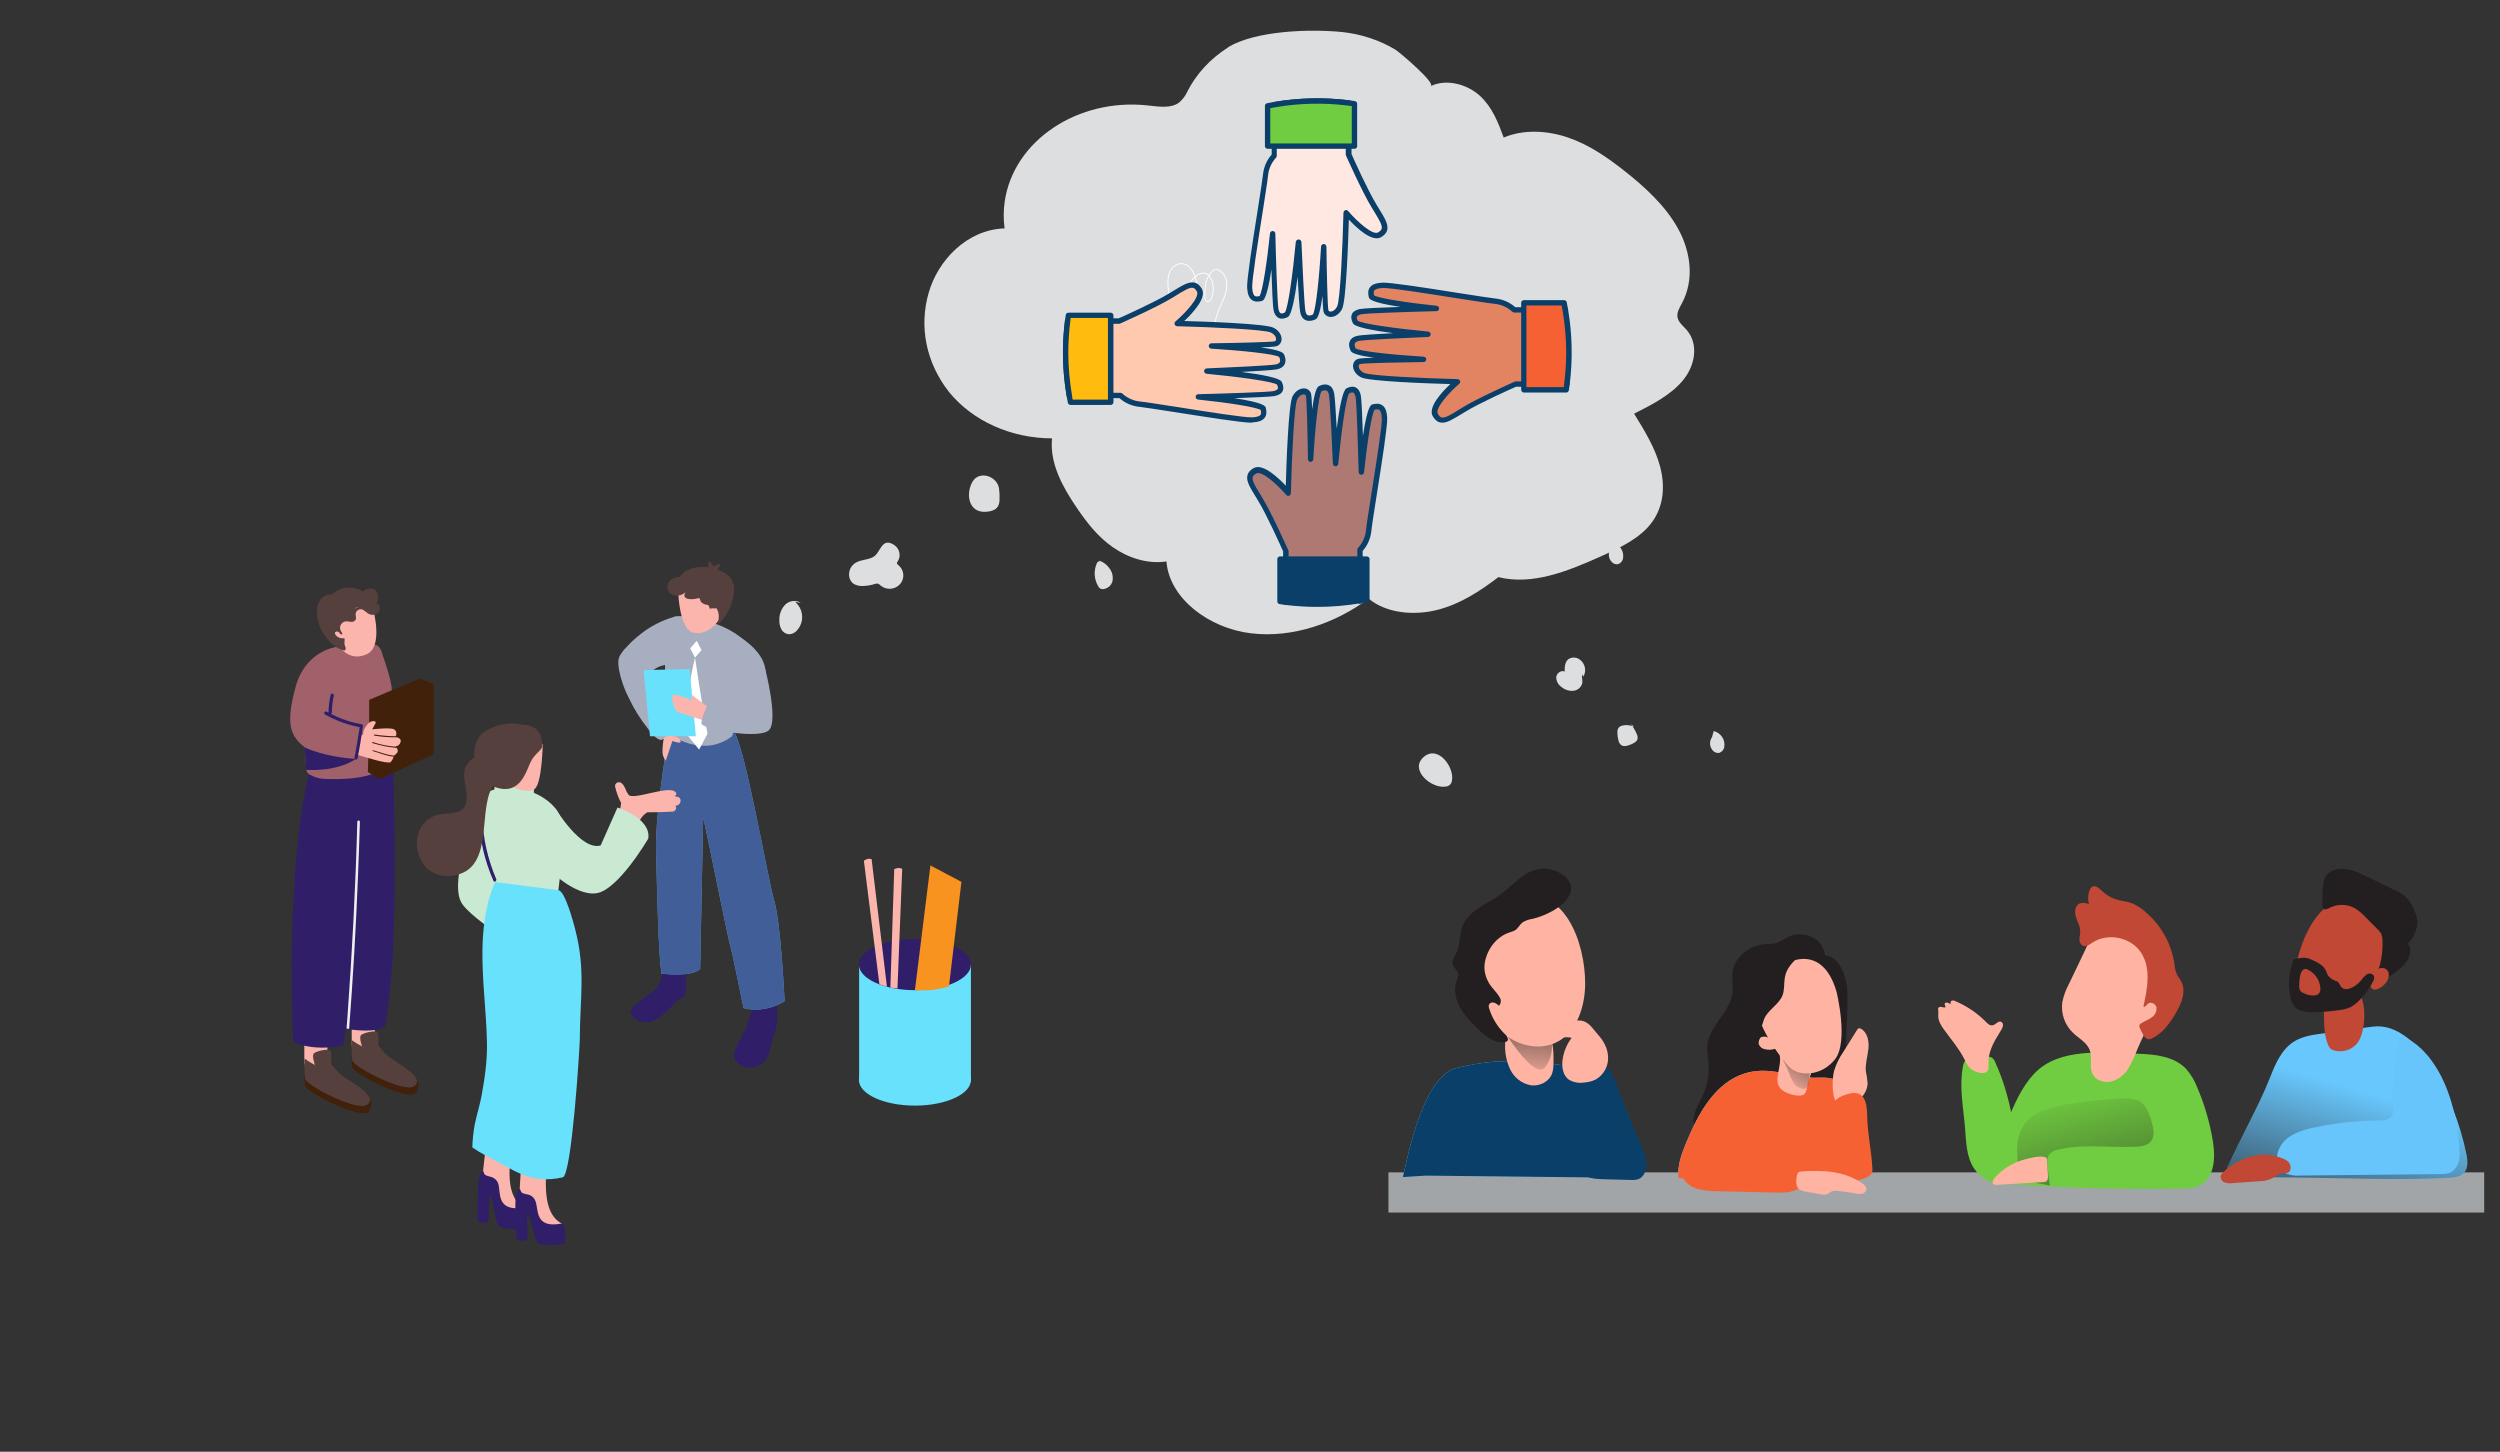 <svg width="2361" height="1371" viewBox="0 0 2361 1371" fill="none" xmlns="http://www.w3.org/2000/svg">
<rect x="0" y="0" width="2361" height="1371" fill="#333333" stroke="none"/>
<path d="M732.037 934.097C728.783 934.097 724.105 937.554 721.054 938.978L712.918 943.046C712.918 943.046 707.426 963.386 704.375 970.912C701.324 978.438 689.933 994.71 694.001 1000.81C698.069 1006.91 708.036 1011.39 718.206 1005.69C728.376 999.998 728.173 981.082 732.037 973.76C735.088 967.658 733.664 954.843 733.664 951.996C733.868 945.894 733.461 939.995 732.037 934.097Z" fill="#311E69"/>
<path d="M647.016 897.078C643.761 897.078 639.083 900.536 636.235 901.96L628.099 906.028C628.099 906.028 625.252 928.198 619.557 933.894C613.861 939.589 591.894 951.386 595.759 957.488C600.844 965.421 611.421 967.861 619.557 962.98C629.93 957.285 636.642 945.691 643.965 942.64C650.27 940.199 647.626 923.724 647.829 918.232C648.236 908.672 648.643 906.638 647.016 897.078Z" fill="#311E69"/>
<path d="M632.371 689.407C632.371 689.407 618.336 764.461 619.557 805.548C620.777 846.635 621.591 897.078 624.642 919.452C624.642 919.452 651.897 923.317 661.254 915.181C661.254 915.181 664.101 770.97 664.101 771.784C668.373 790.7 687.899 887.925 689.933 894.434C691.967 900.943 702.137 951.996 702.137 951.996C702.137 951.996 720.646 958.098 740.986 945.487C740.986 945.487 737.529 871.653 731.223 850.906C724.918 830.16 702.951 699.78 692.17 689.61" fill="#68E1FD"/>
<path opacity="0.67" d="M632.371 689.407C632.371 689.407 618.336 764.461 619.557 805.548C620.777 846.635 621.591 897.078 624.642 919.452C624.642 919.452 651.897 923.317 661.254 915.181C661.254 915.181 664.101 770.97 664.101 771.784C668.373 790.7 687.899 887.925 689.933 894.434C691.967 900.943 702.137 951.996 702.137 951.996C702.137 951.996 720.646 958.098 740.986 945.487C740.986 945.487 737.529 871.653 731.223 850.906C724.918 830.16 702.951 699.78 692.17 689.61" fill="#311E69"/>
<path d="M691.357 695.305C691.357 695.305 715.561 625.132 705.798 609.064C696.035 592.995 656.982 580.384 638.269 582.012C619.557 583.639 631.557 694.492 634.608 695.305C637.659 696.119 665.118 715.239 691.357 695.305Z" fill="#A6AEBF"/>
<path d="M699.493 601.945L670.203 589.741C664.915 615.573 659.423 641.201 653.728 666.829L694.611 673.948C694.611 673.948 719.019 660.524 722.68 639.37C726.341 618.217 700.51 602.962 699.493 601.945Z" fill="#A6AEBF"/>
<path d="M640.303 624.319C640.303 624.319 636.439 586.079 636.439 582.622C625.048 585.876 614.472 591.368 605.115 598.69C600.437 602.351 595.962 606.419 591.894 610.894C589.047 613.538 586.809 616.589 584.979 620.047C583.352 623.912 583.962 628.387 584.572 632.455C586.402 642.014 589.657 651.167 594.132 659.71C598.81 669.677 604.709 679.033 611.624 687.779C613.658 690.424 620.777 700.187 625.252 698.56C634.201 695.305 638.066 684.932 638.066 684.932C638.066 684.932 633.998 676.796 629.32 666.626C626.676 660.524 614.675 646.896 613.048 637.54C614.268 635.912 615.489 634.489 616.912 633.065C623.014 627.166 632.981 628.183 640.303 624.319Z" fill="#A6AEBF"/>
<path d="M643.762 584.859L649.66 614.963L658 605.199L664.305 617.403L681.187 594.419C681.187 594.419 655.152 582.215 643.762 584.859Z" fill="#A6AEBF"/>
<path d="M640.304 553.943C640.304 553.943 640.304 595.029 655.355 597.674C671.831 600.521 681.187 581.808 681.187 581.808C681.187 581.808 683.221 545.603 666.949 542.349C650.677 539.094 640.711 548.858 640.304 553.943Z" fill="#FBB5AD"/>
<path d="M669.593 577.74C669.593 577.74 673.661 562.079 677.932 567.164C682.204 572.249 670.813 583.639 670.813 583.639" fill="#FBB5AD"/>
<path d="M673.458 537.264C673.458 537.264 688.103 538.891 692.374 550.485C696.646 562.078 685.662 585.469 677.729 589.131L687.289 568.791L686.882 554.959L673.458 537.264Z" fill="#56403D"/>
<path d="M692.171 555.773C690.951 547.637 685.662 543.569 678.543 539.501C677.933 539.094 677.323 538.891 676.713 538.484C678.136 537.467 679.153 536.043 679.967 534.416C680.17 533.806 680.17 533.196 679.56 532.992C679.357 532.992 679.153 532.789 678.95 532.789C677.119 532.789 675.289 533.806 674.068 535.23C673.255 533.602 672.034 531.975 670.814 530.755C670.407 530.348 669.594 530.348 669.187 530.755C669.187 530.958 669.187 530.958 669.187 531.162C668.577 532.789 668.577 534.619 669.39 536.043C662.068 534.416 654.339 535.636 647.83 539.298C645.389 540.721 643.355 542.755 641.931 544.993C639.897 544.789 637.863 545.196 636.033 546.01C631.965 547.84 629.727 552.112 630.541 556.587C631.558 561.468 636.846 563.095 641.321 562.282C643.558 561.875 645.592 560.858 647.423 559.434C645.999 561.672 645.389 564.519 649.66 565.536C657.186 567.163 660.847 562.689 661.254 566.553C661.661 569.604 665.932 571.231 668.983 571.435C669.187 571.842 669.797 573.062 670.407 574.893C671.831 574.486 673.458 574.282 675.085 574.689C675.492 574.282 676.306 574.282 676.713 574.689L676.916 574.893C679.56 579.367 678.95 584.249 677.933 589.334C682.001 585.876 685.255 581.605 687.696 576.927C690.951 570.011 693.188 562.689 692.171 555.773ZM670.814 533.806L671.017 534.213C671.017 534.416 671.017 534.416 671.017 534.619C671.221 535.026 671.221 535.23 671.424 535.636C671.221 535.23 671.017 534.619 670.814 533.806Z" fill="#56403D"/>
<path d="M651.897 612.318L656.372 621.064L662.474 613.945L657.999 605.199L651.897 612.318Z" fill="white"/>
<path d="M656.372 621.064C656.372 621.064 662.678 664.592 668.169 692.865L660.237 707.916L649.863 695.102C649.66 695.102 645.389 665.406 656.372 621.064Z" fill="white"/>
<path d="M657.186 695.306L651.287 631.845L607.76 632.862L613.862 695.306H657.186Z" fill="#68E1FD"/>
<path d="M672.034 670.287L653.118 656.049V661.338C653.118 661.338 636.033 653.609 635.016 657.066C633.999 660.931 637.253 671.508 640.101 672.525C642.948 673.542 655.152 677.406 655.152 677.406L664.712 680.457L672.034 670.287Z" fill="#FBB5AD"/>
<path d="M722.68 631.845C722.68 631.845 735.088 679.44 726.545 689.204C718.002 698.967 663.084 688.39 662.474 683.508C661.864 678.627 669.593 662.558 669.593 662.558L700.306 665.813" fill="#A6AEBF"/>
<path d="M628.914 695.305C628.914 695.305 640.304 693.271 642.745 699.78C643.965 703.238 635.016 699.78 635.016 699.78L628.71 718.493C626.88 716.052 625.659 713.204 625.659 710.153C625.659 705.882 626.066 701.611 626.88 697.339L628.914 695.305Z" fill="#FBB5AD"/>
<path d="M287.607 1006.1C293.913 1010.37 298.794 1012.81 298.794 1012.81C303.879 1012.81 313.236 1013.83 310.388 1007.32C313.643 1012.81 317.914 1017.69 322.796 1021.97C328.287 1026.64 359.001 1031.12 348.424 1049.42C342.932 1058.78 289.641 1031.93 288.218 1025.42C286.794 1018.91 287.607 1006.1 287.607 1006.1Z" fill="#42210B"/>
<path d="M310.592 975.184C309.575 984.337 308.354 993.693 309.778 1002.85C309.982 1004.88 310.388 1006.91 310.795 1009.15L287.404 1005.29V975.387H310.592V975.184Z" fill="#FBB5AD"/>
<path d="M287.607 999.795C293.913 1004.07 298.794 1006.51 298.794 1006.51C303.879 1006.51 313.236 1007.52 310.388 1001.02C313.643 1006.51 317.914 1011.39 322.796 1015.66C328.287 1020.34 359.204 1035.59 346.187 1043.53C336.627 1049.42 289.641 1025.42 288.218 1018.91C286.794 1012.41 287.607 999.795 287.607 999.795Z" fill="#56403D"/>
<path d="M297.574 1006.71C297.371 1005.08 293.913 996.54 296.76 994.506C299.608 992.472 311.405 989.625 312.422 992.879C313.439 996.134 312.422 1007.93 312.422 1007.93" fill="#56403D"/>
<path d="M332.152 988.608C338.458 992.88 343.339 995.321 343.339 995.321C348.424 995.321 357.781 996.338 354.933 989.829C358.188 995.321 362.459 1000.2 367.341 1004.47C372.832 1009.15 403.546 1013.63 392.969 1031.93C387.477 1041.29 334.186 1014.44 332.763 1007.93C331.339 1001.42 332.152 988.608 332.152 988.608Z" fill="#42210B"/>
<path d="M355.34 957.691C354.323 966.844 353.103 976.201 354.526 985.354C354.73 987.388 355.137 989.422 355.543 991.659L332.152 987.795V957.691H355.34Z" fill="#FBB5AD"/>
<path d="M332.152 982.303C338.458 986.574 343.339 989.015 343.339 989.015C348.424 989.015 357.781 990.032 354.933 983.523C358.188 989.015 362.459 993.897 367.341 998.168C372.832 1002.85 403.749 1018.1 390.732 1026.03C381.172 1031.93 334.186 1007.93 332.763 1001.42C331.339 994.914 332.152 982.303 332.152 982.303Z" fill="#56403D"/>
<path d="M342.119 989.421C341.915 987.794 338.458 979.251 341.305 977.217C344.153 975.183 355.95 972.336 356.967 975.59C357.984 978.845 356.967 990.642 356.967 990.642" fill="#56403D"/>
<path d="M371.001 716.866C371.001 716.866 378.324 893.824 363.882 968.268C363.882 968.268 361.035 976.607 326.457 971.726L324.219 987.184C324.219 987.184 300.015 993.693 277.031 984.337C277.031 984.337 267.471 812.464 296.15 712.594" fill="#311E69"/>
<path d="M368.357 656.253C374.256 654.219 362.662 622.692 361.442 618.827C360.832 616.386 360.018 613.946 358.594 611.912C354.526 606.216 346.39 609.064 340.695 609.064C332.966 609.064 325.44 609.878 317.914 611.098C313.643 611.912 309.575 613.335 305.914 615.369C294.116 632.048 290.048 652.592 288.828 672.728C288.218 683.712 288.218 694.899 288.218 706.086C288.218 713.205 288.625 720.12 289.438 727.239C289.642 728.867 290.659 730.494 292.082 731.307C296.354 733.748 301.032 735.375 305.914 735.579C326.66 736.392 352.085 735.579 368.357 721.951C369.374 720.527 370.391 719.103 371.205 717.476L368.357 656.253Z" fill="#A0616A"/>
<path d="M348.628 684.322V660.931L396.223 640.794L409.648 646.082V712.391L358.187 735.985L347.407 729.07" fill="#42210B"/>
<path d="M288.014 706.085C275.81 695.915 268.488 686.966 279.472 647.71C289.031 614.149 317.711 611.098 317.711 611.098" fill="#A0616A"/>
<path d="M352.696 576.723C352.696 576.723 361.849 610.284 346.797 617.606C331.746 624.929 320.966 613.945 316.491 603.979C312.016 594.012 313.643 570.621 333.17 568.18C350.052 565.943 352.696 576.723 352.696 576.723Z" fill="#FBB5AD"/>
<path d="M355.747 570.214C357.374 566.146 357.984 558.824 353.306 556.587C349.645 555.163 345.373 555.976 342.526 558.621C340.899 557.197 338.865 556.383 336.627 555.773C328.898 553.536 320.559 555.366 314.457 560.655C314.253 560.858 313.846 561.061 313.643 561.265C313.236 561.468 312.626 561.468 312.219 561.468C300.422 561.672 297.778 575.096 299.812 584.249C301.846 593.809 306.931 602.352 314.253 608.86C317.508 611.505 321.169 613.335 325.033 614.352C325.44 614.556 326.05 614.149 326.05 613.742C326.05 613.539 326.05 613.539 326.05 613.335C326.661 612.928 326.661 612.318 326.457 611.708C325.44 609.674 325.033 607.437 325.44 605.199C325.44 604.792 325.44 604.589 325.237 604.386C325.644 603.979 325.644 603.369 325.237 602.962C325.033 602.758 324.627 602.758 324.423 602.758C321.779 603.165 319.338 602.148 317.508 600.318C316.287 599.097 315.474 596.86 317.711 596.453C318.525 596.25 319.338 596.453 320.152 597.063C320.559 597.673 320.762 598.08 321.372 598.69C321.576 598.894 321.779 598.894 321.982 599.097C322.796 599.301 323.813 598.69 323.203 597.877C322.796 597.267 322.389 596.656 321.982 596.046C320.559 593.605 320.965 590.351 323.203 588.317C326.05 585.876 328.491 587.097 331.746 587.3C333.78 587.503 335.61 586.283 336.22 584.452C336.22 583.029 336.017 581.808 335.814 580.384C335.814 578.35 336.831 576.52 338.865 575.706C342.322 574.282 344.56 577.333 347.001 578.961C349.035 580.588 351.679 580.995 354.323 580.384C357.577 579.571 359.408 576.113 358.594 572.859C358.391 572.045 357.984 571.435 357.577 570.825C356.56 570.214 356.154 570.214 355.747 570.214ZM335 575.096C335.407 574.486 336.017 574.079 336.627 573.672C336.831 573.672 337.034 573.469 337.237 573.265H337.441L337.848 573.469C336.831 573.876 335.814 574.282 335 575.096ZM354.323 567.977C354.323 567.57 354.526 567.163 354.526 566.96C354.323 567.163 354.323 567.57 354.323 567.977Z" fill="#56403D"/>
<path d="M329.711 971.726C333.373 923.927 336.22 876.128 338.051 828.126C338.864 810.837 339.271 793.548 339.881 776.055C339.881 775.445 339.271 774.835 338.661 774.835C338.051 774.835 337.441 775.445 337.441 776.055C335.813 837.686 332.559 899.316 328.084 960.946C327.881 964.404 327.474 967.862 327.271 971.319L329.711 971.726Z" fill="#EFEFEF"/>
<path d="M373.646 696.119C373.646 696.119 375.884 690.831 372.222 688.797C368.561 686.763 351.476 688.797 351.476 688.797L354.73 682.898C355.137 681.678 354.527 681.271 353.103 681.067C349.238 680.457 345.984 685.135 344.357 687.983C343.746 689 343.34 690.22 343.136 691.441C342.933 692.458 343.136 693.882 342.323 694.288C341.509 694.288 340.492 694.085 339.678 693.882C338.458 700.187 337.034 706.289 335.61 712.391L342.933 714.425C342.933 714.425 366.527 721.951 368.968 719.713C370.392 718.086 371.409 716.256 371.816 714.018L374.663 711.374C377.511 708.73 373.443 704.865 373.443 704.865C375.884 704.662 377.714 703.035 378.324 700.797C379.545 696.729 373.646 696.119 373.646 696.119Z" fill="#FBB5AD"/>
<path d="M353.712 693.678C360.425 694.695 367.34 695.305 374.052 695.305C374.663 695.305 374.663 696.322 373.849 696.322C367.137 696.322 360.221 695.916 353.509 694.695C352.899 694.695 353.102 693.475 353.712 693.678Z" fill="#42210B"/>
<path d="M352.086 700.797C359.205 703.238 366.731 704.662 374.256 705.272C374.46 705.272 374.663 705.679 374.663 705.882C374.663 706.086 374.46 706.289 374.256 706.289C366.731 705.679 359.205 704.052 351.882 701.814C351.069 701.611 351.476 700.594 352.086 700.797Z" fill="#42210B"/>
<path d="M352.492 708.526C358.797 710.357 365.306 713.001 372.018 713.611C372.222 713.611 372.425 714.018 372.425 714.222C372.425 714.425 372.222 714.628 372.018 714.628C365.306 714.018 358.594 711.374 352.288 709.34C351.475 709.34 351.678 708.323 352.492 708.526Z" fill="#42210B"/>
<path d="M341.916 684.118C331.746 682.288 321.779 679.033 312.626 674.152C313.033 673.948 313.44 673.338 313.44 672.931C313.44 667.643 314.05 662.354 315.271 657.066C315.677 655.032 312.626 654.218 312.22 656.252C310.999 661.744 310.389 667.236 310.186 672.931C309.575 672.728 308.965 672.321 308.558 672.118C306.728 671.101 305.304 673.745 306.931 674.762C317.101 680.457 328.085 684.525 339.679 686.762C338.255 696.322 336.628 705.882 334.797 715.442C334.797 715.849 334.797 716.255 335 716.662C329.305 716.255 306.524 714.425 287.812 705.882L289.032 727.036C289.032 727.036 316.694 729.476 335.611 717.069C336.221 717.476 337.034 717.272 337.441 716.662C337.441 716.459 337.645 716.459 337.645 716.255C339.679 706.289 341.306 696.119 342.73 685.949C343.136 685.339 342.73 684.525 341.916 684.118Z" fill="#311E69"/>
<path d="M642.743 755.919C642.743 754.495 641.726 753.071 640.303 752.664C639.286 752.258 638.065 752.258 637.048 752.054C638.675 750.834 639.286 749.613 638.065 748.19C631.963 740.867 596.775 756.732 593.317 750.224C592.91 749.41 592.504 748.596 591.893 747.986C591.487 747.173 591.283 746.359 590.876 745.545C589.656 742.901 588.639 740.257 585.995 739.037C584.368 738.223 582.334 738.833 581.317 740.46C580.91 741.274 580.706 742.088 580.91 742.901C582.13 748.19 583.961 753.478 586.605 758.36C585.588 766.089 583.961 773.615 581.723 780.937C580.503 785.005 586.808 786.836 588.232 782.768C588.639 783.174 589.046 783.378 589.656 783.581C590.673 784.598 592.097 784.802 593.317 784.395C593.114 786.225 594.334 787.853 596.165 788.056C597.995 788.259 599.623 787.039 599.826 785.208C602.063 778.293 604.911 770.767 611.42 767.106H614.471C621.386 767.106 628.302 766.902 635.218 766.496C637.252 766.292 638.675 764.665 638.472 762.631C638.472 762.021 638.269 761.411 637.862 761.004C640.506 760.597 642.743 759.173 642.743 755.919Z" fill="#FBB5AD"/>
<path d="M497.516 1147.06C497.313 1137.29 486.126 1136.68 483.278 1129.97C482.465 1127.33 482.058 1124.48 482.465 1121.84C480.024 1121.84 478.193 1120 478.193 1117.56V1117.36C478.6 1112.48 479.414 1107.6 481.041 1102.92L465.786 1088.88C465.786 1088.88 453.582 1108.41 452.361 1112.68C451.141 1116.95 450.327 1149.29 451.344 1152.55C452.361 1155.8 457.853 1154.99 460.497 1154.18C463.142 1153.36 460.497 1128.75 463.142 1129.97C465.786 1131.19 467.413 1152.55 470.871 1157.43C474.329 1162.31 495.686 1160.07 495.686 1160.07C495.686 1160.07 497.72 1156.82 497.516 1147.06Z" fill="#311E69"/>
<path d="M481.854 1118.17C479.21 1099.87 485.515 1066.92 485.515 1066.92L460.294 1068.95L456.226 1105.77C456.632 1106.38 457.039 1106.99 457.039 1107.8C457.039 1108 457.039 1108.21 457.243 1108.21C457.446 1108.41 457.446 1108.61 457.649 1109.02C459.277 1110.85 463.751 1111.05 465.785 1112.28C470.26 1114.72 471.074 1118.58 471.481 1123.26C472.498 1131.39 472.498 1143.8 494.668 1140.55C494.872 1140.34 484.498 1136.48 481.854 1118.17Z" fill="#FBB5AD"/>
<path d="M533.722 1162.11C532.908 1152.35 521.925 1152.35 518.67 1145.84C517.653 1143.19 517.246 1140.55 517.45 1137.7C515.212 1137.9 513.178 1136.07 512.975 1133.63C512.975 1133.43 512.975 1133.43 512.975 1133.23C512.975 1128.34 513.789 1123.46 515.212 1118.78L499.347 1105.56C499.347 1105.56 488.16 1125.7 487.143 1129.97C486.126 1134.24 486.94 1166.79 487.957 1169.84C488.974 1172.89 494.466 1171.87 497.313 1171.06C500.161 1170.24 496.093 1145.63 498.737 1146.65C501.381 1147.67 504.025 1169.02 507.687 1173.5C511.348 1177.97 532.705 1174.92 532.705 1174.92C532.705 1174.92 534.535 1171.87 533.722 1162.11Z" fill="#311E69"/>
<path d="M516.839 1134.04C513.178 1115.73 518.059 1082.58 518.059 1082.58L493.041 1085.63L490.804 1122.65C491.211 1123.26 491.617 1123.87 491.821 1124.68C491.821 1124.89 491.821 1125.09 492.024 1125.09L492.431 1125.9C494.058 1127.73 498.533 1127.73 500.567 1128.75C505.042 1130.99 506.262 1134.85 506.872 1139.33C508.296 1147.46 508.906 1159.87 530.874 1155.4C530.67 1155.4 520.297 1152.14 516.839 1134.04Z" fill="#FBB5AD"/>
<path d="M460.904 747.783C460.904 747.783 446.463 752.054 439.751 787.649C433.039 823.244 429.174 843.177 436.7 853.958C444.226 864.738 470.261 882.027 470.261 882.027L500.974 840.94" fill="#C9E9D2"/>
<path d="M467.82 833.007C467.82 833.007 433.038 760.19 460.904 747.783C488.77 735.375 523.551 753.681 529.246 771.987C534.942 790.293 526.602 845.618 526.602 845.618C526.602 845.618 489.787 846.635 467.82 833.007Z" fill="#C9E9D2"/>
<path d="M524.569 763.444C524.569 763.444 548.774 803.921 567.283 798.429L583.148 762.631C583.148 762.631 615.082 772.597 612.234 791.92C612.234 791.92 583.758 840.736 563.215 843.584C542.672 846.432 517.653 820.396 517.653 820.396" fill="#C9E9D2"/>
<path d="M458.463 1091.12C485.719 1105.16 501.177 1118.78 531.484 1111.87C540.026 1109.83 547.552 987.998 547.552 981.692C547.756 941.622 553.247 915.994 543.077 877.145C541.654 871.653 533.721 841.55 527.416 840.736L467.819 833.007C467.819 833.007 456.226 853.347 455.615 897.078C455.209 926.164 459.277 955.25 459.887 984.336C460.294 1001.22 457.853 1018.1 454.802 1034.78C453.175 1043.32 450.327 1052.68 448.293 1062.04C447.073 1069.15 446.259 1076.48 446.056 1083.6C450.124 1086.44 454.192 1088.88 458.463 1091.12Z" fill="#68E1FD"/>
<path d="M470.057 753.274C468.837 752.664 463.142 741.681 470.871 738.833C478.6 735.985 504.432 738.63 504.229 743.511C504.025 748.393 504.229 755.308 504.229 755.308C493.042 759.376 480.634 758.766 470.057 753.274Z" fill="#C9E9D2"/>
<path d="M468.633 830.16C460.701 811.65 456.226 791.921 455.412 771.784C455.412 769.547 451.955 769.547 452.158 771.784C452.972 792.531 457.65 812.871 465.989 831.787C466.599 833.821 469.447 831.99 468.633 830.16Z" fill="#311E69"/>
<path d="M440.157 723.375C433.242 735.375 449.514 759.58 433.242 766.495C429.581 767.716 425.716 768.326 421.851 768.326C413.309 768.733 405.579 771.174 400.088 777.886C391.341 788.259 391.952 805.345 399.884 816.125C408.834 828.329 424.089 829.956 437.106 824.261C468.023 810.43 448.293 751.851 471.481 735.985L472.701 709.543C472.498 709.543 449.107 707.916 440.157 723.375Z" fill="#56403D"/>
<path d="M512.568 702.628C512.568 702.628 511.957 740.664 504.635 745.342C497.313 750.02 476.566 743.105 475.752 732.528C474.939 721.951 512.568 702.628 512.568 702.628Z" fill="#FBB5AD"/>
<path d="M491.618 684.322C491.618 684.322 478.6 679.237 459.277 690.017C439.954 700.797 446.463 736.392 468.633 743.715C490.804 751.037 496.703 729.273 500.771 720.324C504.839 711.374 512.161 708.526 512.161 704.458C512.161 700.39 511.958 683.712 491.618 684.322Z" fill="#56403D"/>
<path d="M811.362 910.909V1020.75C811.362 1020.75 916.927 1026.64 916.927 1020.75V910.909" fill="#68E1FD"/>
<path d="M864.043 1044.14C893.25 1044.14 916.927 1033.3 916.927 1019.93C916.927 1006.56 893.25 995.727 864.043 995.727C834.836 995.727 811.159 1006.56 811.159 1019.93C811.159 1033.3 834.836 1044.14 864.043 1044.14Z" fill="#68E1FD"/>
<path d="M864.043 935.113C893.25 935.113 916.927 924.277 916.927 910.909C916.927 897.541 893.25 886.704 864.043 886.704C834.836 886.704 811.159 897.541 811.159 910.909C811.159 924.277 834.836 935.113 864.043 935.113Z" fill="#311E69"/>
<path d="M831.093 929.622L831.5 929.825C833.534 930.639 835.568 931.249 837.602 931.656L823.16 811.446C823.16 811.446 820.109 809.819 815.838 812.87L830.483 929.418C830.889 929.622 831.093 929.622 831.093 929.622Z" fill="#FBB5AD"/>
<path d="M847.568 933.487L852.042 820.6C852.042 820.6 849.398 818.566 844.517 820.803L840.855 932.673C843.093 933.08 845.33 933.283 847.568 933.487Z" fill="#FBB5AD"/>
<path d="M864.043 935.113L878.688 817.345L907.977 832.803L896.18 931.656C885.807 934.707 874.823 935.927 864.043 935.113Z" fill="#F7931E"/>
<path d="M2346.07 1107.18H1311.25V1145.14H2346.07V1107.18Z" fill="#A2A5A8"/>
<path d="M2099.32 1112.94C2110.17 1085.04 2132.78 1046.02 2143.63 1018.12C2148.69 1005.11 2154.45 991.292 2166.28 983.748C2174.25 978.681 2183.94 977.32 2193.31 976.047L2240 969.642C2252.52 967.968 2262.61 972.075 2272.79 979.574C2282.99 987.051 2290.58 997.564 2297.16 1008.39C2312.43 1033.41 2323.28 1060.89 2329.19 1089.61C2330.49 1095.95 2331.25 1103.49 2326.63 1108.05C2323.28 1111.4 2318.12 1112 2313.39 1112.24C2245.83 1116.06 2167.08 1109.43 2099.3 1112.98L2099.32 1112.94Z" fill="#68C7FD"/>
<path d="M2099.32 1112.94C2110.17 1085.04 2132.78 1046.02 2143.63 1018.12C2148.69 1005.11 2154.45 991.292 2166.28 983.748C2174.25 978.681 2183.94 977.32 2193.31 976.047L2240 969.642C2252.52 967.968 2262.61 972.075 2272.79 979.574C2282.99 987.051 2290.58 997.564 2297.16 1008.39C2312.43 1033.41 2323.28 1060.89 2329.19 1089.61C2330.49 1095.95 2331.25 1103.49 2326.63 1108.05C2323.28 1111.4 2318.12 1112 2313.39 1112.24C2245.83 1116.06 2167.08 1109.43 2099.3 1112.98L2099.32 1112.94Z" fill="url(#paint0_linear_84_4155)"/>
<path d="M2226.72 984.574C2221.5 991.448 2212.59 994.439 2204.29 992.073C2203.04 991.739 2201.88 991.158 2200.88 990.31C2199.96 989.35 2199.22 988.234 2198.76 986.984C2195.07 978.458 2194.89 968.883 2194.76 959.598C2194.43 955.826 2194.94 952.031 2196.28 948.482C2200.83 938.528 2222.37 928.528 2229.29 940.67C2235.11 950.915 2233.55 975.199 2226.72 984.529V984.574Z" fill="#C14834"/>
<path d="M2258.66 1054.01C2256.23 1057.89 2250.65 1058.23 2245.98 1058.23C2225.56 1058.32 2205.21 1060.55 2185.25 1064.88C2177.89 1066.15 2170.79 1068.63 2164.23 1072.2C2157.62 1075.82 2152.8 1082 2150.86 1089.28C2149.32 1096.6 2152.46 1105.03 2159.14 1108.32C2163.29 1109.94 2167.75 1110.59 2172.17 1110.21L2304.93 1108.78C2307.97 1108.96 2311.03 1108.52 2313.88 1107.49C2320.47 1104.59 2323.3 1096.35 2322.9 1089.17C2318.37 1003.03 2275.11 978.503 2267.93 979.596C2262.17 980.444 2261.23 1024.91 2259.62 1031.27C2257.79 1038.48 2263.24 1047 2258.64 1054.03L2258.66 1054.01Z" fill="#68C5FB"/>
<path d="M2143.94 1090.84C2138.54 1090.08 2133.05 1090.37 2127.76 1091.71C2117.06 1094.23 2107.27 1099.61 2099.39 1107.27C2098.47 1108.05 2097.74 1109.05 2097.27 1110.17C2096.71 1112.89 2098.18 1115.61 2100.77 1116.6C2103.32 1117.49 2106.04 1117.74 2108.69 1117.33L2133.63 1115.57C2137.31 1115.53 2140.95 1114.83 2144.41 1113.52C2148.54 1111.69 2152.04 1108.05 2156.59 1107.87C2157.91 1107.98 2159.25 1107.89 2160.54 1107.6C2164.52 1106.11 2163.49 1099.72 2161.24 1097.36C2157.78 1093.74 2148.65 1091.51 2143.96 1090.82L2143.94 1090.84Z" fill="#C14834"/>
<path d="M2166.97 923.083C2166.24 932.122 2167.8 942.59 2175.28 947.612C2180.65 951.273 2187.69 951.139 2194.23 950.871C2203.4 950.514 2212.88 950.045 2221.05 946.005C2233.55 939.912 2241.03 926.877 2246.7 914.132C2251.01 905.45 2253.8 896.098 2254.91 886.456C2255.65 876.702 2253.24 866.569 2246.61 859.493C2242.37 855.23 2237.12 852.083 2231.37 850.364C2190.81 837.017 2169.43 891.589 2166.97 923.06V923.083Z" fill="#C14834"/>
<path d="M2193.8 836.726C2193.96 833.445 2194.87 830.253 2196.48 827.396C2198.47 824.562 2201.39 822.486 2204.72 821.526C2214.92 818.312 2225.7 823.111 2235.29 827.821L2260.16 840.007C2269.62 843.11 2277.05 850.542 2280.13 860.028C2281.63 863.064 2282.59 866.323 2283.04 869.693C2283.1 874.201 2282.03 878.643 2279.89 882.616C2278.55 886.12 2276.27 889.201 2273.3 891.5C2275.87 892.66 2276.59 896.008 2276.27 898.82C2275.56 903.753 2273.26 908.329 2269.73 911.855C2266.21 915.36 2262.32 918.462 2258.15 921.141L2250.11 926.698C2248.71 927.68 2246.92 928.707 2245.25 927.993C2244.07 927.323 2243.37 926.029 2243.46 924.667C2243.57 923.35 2243.93 922.033 2244.51 920.85C2248.69 910.293 2250.56 898.977 2249.98 887.638C2249.98 885.674 2249.6 883.732 2248.86 881.902C2247.99 880.362 2246.88 878.978 2245.58 877.773L2233.98 866.144C2231.1 862.975 2227.82 860.207 2224.22 857.908C2217.3 853.957 2208.93 853.489 2201.61 856.636C2200.01 857.35 2197.13 859.225 2195.3 858.734C2192.86 858.086 2193.51 855.765 2193.38 853.377C2193.04 847.842 2193.2 842.262 2193.82 836.749L2193.8 836.726Z" fill="#231F20"/>
<path d="M2255.87 919.399C2256.25 922.435 2255.38 925.515 2253.44 927.881C2251.45 930.537 2248.82 932.59 2245.76 933.885C2244.4 934.599 2242.79 934.778 2241.3 934.398C2239.22 933.327 2237.97 931.162 2238.06 928.84C2237.91 923.64 2240.38 918.707 2244.62 915.694C2248.78 912.993 2254.87 913.685 2255.9 919.399H2255.87Z" fill="#C14834"/>
<path d="M2166.1 906.074C2168.45 905.338 2170.86 904.869 2173.29 904.646C2174.92 904.423 2176.55 904.423 2178.15 904.646C2180.19 905.092 2182.13 905.807 2183.98 906.744C2188.85 908.976 2194.16 911.61 2196.5 916.498C2197.13 918.172 2197.84 919.801 2198.64 921.364C2200.74 923.93 2203.58 925.783 2206.79 926.653C2209.4 927.658 2209.69 931.162 2211.88 932.881C2214.51 934.934 2218.33 934.108 2221.3 932.613C2224.62 930.984 2227.55 928.64 2229.91 925.783C2231.34 923.618 2233.15 921.721 2235.25 920.203C2237.5 918.752 2240.52 919.399 2241.97 921.631C2242.44 923.395 2242.12 925.27 2241.14 926.81C2237.57 934.041 2232.73 940.559 2226.83 946.049C2224.92 947.947 2222.73 949.598 2220.38 950.915C2216.79 952.567 2212.93 953.616 2208.98 953.995C2201.1 955.111 2193.18 955.736 2185.23 955.826C2180.63 956.116 2176.01 955.491 2171.68 953.951C2170.34 953.393 2169.12 952.656 2168.02 951.719C2165.41 948.951 2163.69 945.447 2163.16 941.675C2160.21 928.841 2161.86 918.328 2166.1 906.097V906.074Z" fill="#231F20"/>
<path d="M2191.35 933.215C2191.52 934.733 2191.21 936.251 2190.5 937.612C2188.91 940.045 2185.48 940.425 2182.57 940.045C2179.9 939.666 2177.28 938.862 2174.87 937.612C2173.94 937.166 2173.09 936.497 2172.44 935.693C2171.57 934.22 2171.19 932.524 2171.37 930.827C2171.39 928.439 2171.57 926.051 2171.86 923.685C2172.02 921.922 2172.44 920.181 2173.13 918.551C2174.25 916.118 2176.1 914.31 2178.73 915.382C2181.1 916.386 2183.24 917.815 2185.05 919.623C2188.76 923.238 2191.01 928.082 2191.37 933.26L2191.35 933.215Z" fill="#C14834"/>
<path d="M1920.89 1014.13C1908.95 1026.96 1902.03 1043.54 1895.31 1059.75L1876.25 1106.06C1874.98 1108.2 1874.74 1110.79 1875.61 1113.14C1877.08 1114.99 1879.29 1116.11 1881.66 1116.19C1891.41 1117.67 1901.25 1118.65 1911.12 1119.12C1960.73 1122.22 2010.42 1123.36 2060.13 1122.53C2066.09 1122.53 2072.31 1122.24 2077.58 1119.57C2091.28 1112.62 2092.38 1093.58 2089.95 1078.41C2087.13 1060.8 2082.18 1043.61 2075.17 1027.2C2072.71 1020.69 2069.12 1014.66 2064.55 1009.42C2053.18 997.519 2035.13 995.622 2018.68 995.153C1987.21 994.171 1944.46 988.814 1920.92 1014.15L1920.89 1014.13Z" fill="#70CC40"/>
<path d="M1884.4 1003.52C1883.84 1001.67 1882.73 1000.04 1881.21 998.858C1879.89 998.189 1878.4 997.854 1876.92 997.876C1872.59 997.698 1868.26 997.854 1863.96 998.345C1861.19 998.434 1858.55 999.439 1856.41 1001.2C1854.87 1003.05 1853.91 1005.33 1853.69 1007.74C1850.21 1026.65 1854.2 1045.98 1855.76 1065.1C1856.81 1078.14 1856.92 1091.93 1863.98 1103.05C1870.43 1112.91 1881.45 1118.85 1893.24 1118.78C1898.11 1118.78 1903.73 1116.98 1905.6 1112.47C1906.34 1110.19 1906.54 1107.78 1906.21 1105.39C1903.93 1071.04 1899 1035.13 1884.4 1003.52Z" fill="#70CC40"/>
<path d="M1881.95 986.694C1884.27 981.694 1887.39 977.141 1890.14 972.364C1890.92 971.181 1891.43 969.842 1891.63 968.436C1891.81 966.985 1891.05 965.579 1889.76 964.932C1887.01 963.883 1884.89 967.677 1881.92 968.28C1878.95 968.882 1877.06 966.606 1875.14 964.664C1866.99 956.539 1857.35 950.044 1846.77 945.558C1845.7 944.888 1844.38 944.732 1843.15 945.067C1841.99 945.558 1841.66 947.5 1842.86 947.946C1841.72 948.035 1840.61 947.745 1839.65 947.12C1838.6 946.674 1837.08 946.651 1836.64 947.678C1836.19 948.705 1837.53 950.111 1837.19 951.473C1835.92 951.517 1834.65 951.339 1833.44 950.915C1832.19 950.669 1830.56 951.093 1830.32 952.343C1830.27 952.812 1830.32 953.303 1830.48 953.749C1830.65 955.669 1830.65 957.588 1830.48 959.508C1830.48 964.597 1833.58 969.262 1836.59 973.279C1843.02 982.029 1850.09 990.354 1855.09 1000.11C1856.43 1003.17 1858.17 1006.02 1860.27 1008.61C1863.29 1011.8 1874.47 1016.42 1877.35 1010.8C1878.73 1008.17 1877.59 1002.38 1878.08 999.282C1878.8 994.93 1880.12 990.689 1881.99 986.671L1881.95 986.694Z" fill="#FFB4A3"/>
<path d="M2033.19 1064.14C2034.17 1068.88 2034.3 1074.28 2031.24 1078.05C2028.16 1081.8 2022.47 1082.71 2017.45 1082.92C1993.08 1084.19 1968.06 1079.99 1944.31 1085.55C1940.87 1086 1937.72 1087.63 1935.36 1090.15C1932.92 1093.43 1933.24 1097.98 1933.73 1102.07L1935.78 1119.57L1911.97 1115.24C1909.4 1115.15 1907.41 1112.98 1907.52 1110.44C1907.52 1110.37 1907.52 1110.3 1907.52 1110.21C1905.63 1101.08 1904.8 1091.78 1905.09 1082.47C1905.4 1073.14 1909.04 1064.26 1915.36 1057.38C1921.09 1051.73 1928.86 1048.72 1936.58 1046.51C1955 1041.27 1974.24 1039.7 1993.3 1038.16C2001.56 1037.52 2015.24 1035.73 2022.38 1041.29C2028.19 1045.78 2031.73 1057.11 2033.21 1064.14H2033.19Z" fill="url(#paint1_linear_84_4155)"/>
<path d="M1953.77 929.51C1950.94 934.8 1948.86 940.491 1947.66 946.384C1946.14 957.164 1949.93 968.012 1957.83 975.489C1963.53 980.868 1971.31 984.841 1973.77 992.296C1976 999.104 1972.99 1006.92 1975.89 1013.57C1978.79 1020.22 1986.72 1022.92 1993.55 1021.49C2000.33 1019.66 2006.16 1015.31 2009.84 1009.3C2013.39 1003.3 2016.38 996.961 2018.74 990.376C2022.34 981.783 2026.51 973.458 2031.24 965.467C2034.79 960.021 2037.92 954.307 2040.64 948.393C2043.41 941.362 2044.84 933.884 2044.88 926.318C2045.22 908.864 2038.86 890.45 2024.79 880.116C2011.54 870.585 1993.63 870.741 1980.53 880.495C1974.02 885.361 1971.81 891.878 1968.35 899.088C1963.48 909.154 1958.64 919.31 1953.79 929.487L1953.77 929.51Z" fill="#FFB4A3"/>
<path d="M1984.31 840.609C1981.87 838.333 1978.55 835.744 1975.78 837.485C1974.75 838.221 1973.99 839.27 1973.59 840.453C1971.81 844.761 1971.56 849.515 1972.88 853.979C1970.15 852.64 1967.03 852.35 1964.11 853.153C1959.69 855.028 1959.02 861.144 1960.42 865.742C1961.83 870.34 1964.57 874.625 1964.6 879.402C1964.6 881.834 1963.86 884.267 1963.82 886.856C1963.57 889.401 1964.82 891.879 1967.03 893.173C1970.02 894.512 1973.26 892.146 1975.98 890.294C1990.47 880.54 2012.56 885.049 2022.09 899.757C2031.62 914.466 2028.05 933.394 2024.26 950.357C2025.22 951.83 2027 949.598 2028.16 948.281C2030.6 945.469 2035.86 947.768 2036.6 951.428C2036.96 955.223 2035.15 958.883 2031.91 960.914C2028.9 963.102 2025.28 964.352 2022.16 966.36C2021.29 966.784 2020.64 967.543 2020.33 968.458C2020.24 969.262 2020.4 970.065 2020.8 970.78C2021.8 973.079 2022.94 975.311 2024.21 977.476C2025.04 979.351 2026.62 980.801 2028.59 981.449C2030.02 981.56 2031.42 981.248 2032.65 980.511C2042.63 975.645 2049.39 966.093 2054.99 956.495C2060.57 946.897 2065.04 935.402 2059.59 926.14C2058.52 924.309 2057.16 922.702 2056.11 920.85C2054.57 917.301 2053.68 913.507 2053.43 909.645C2050.66 891.968 2042 875.741 2028.86 863.599C2022.63 857.841 2016.02 852.818 2007.63 851.412C1998.1 849.872 1991.54 847.752 1984.35 840.632L1984.31 840.609Z" fill="#C14834"/>
<path d="M1883.55 1112.67C1882.24 1114.27 1881.12 1116.73 1882.53 1118.18C1883.53 1118.92 1884.8 1119.21 1886.01 1118.96L1929.75 1116.37C1930.47 1116.37 1931.21 1116.24 1931.88 1115.99C1934.04 1115.01 1934.31 1112.04 1934.04 1109.65C1933.79 1105.88 1933.55 1102.11 1933.28 1098.36C1933.01 1094.61 1933.86 1093.03 1929.91 1092.49C1924.44 1091.73 1917.57 1093.52 1912.37 1094.92C1901.16 1097.76 1891.12 1103.94 1883.55 1112.67Z" fill="#FFB4A3"/>
<path d="M1744.45 934.442C1745.86 956.985 1742.02 979.685 1744.12 1002.21C1744.86 1009.53 1746.2 1017.18 1743.76 1024.15C1741.51 1030.13 1737.07 1035.02 1731.33 1037.85C1717.98 1044.68 1700.66 1040.28 1690.24 1029.44C1679.82 1018.59 1675.62 1002.96 1676.47 987.988C1677.32 973.011 1682.54 958.726 1688.79 945.067C1694.39 932.88 1703.85 908.819 1717.74 903.618C1735.66 897.079 1743.7 921.653 1744.48 934.442H1744.45Z" fill="#231F20"/>
<path d="M1720.77 893.597C1715.19 883.508 1699.75 879.29 1688.61 884.825C1685.31 886.901 1681.87 888.731 1678.3 890.338C1674.1 891.745 1669.55 891.387 1665.15 891.834C1651.05 893.307 1638.52 904.288 1636.4 917.078C1635.2 924.399 1637.05 931.697 1635.89 939.018C1633.15 956.272 1614.28 969.307 1612.39 986.627C1611.78 992.252 1613.03 997.876 1613.53 1003.48C1614.37 1014.01 1612.54 1024.59 1608.21 1034.21C1605.11 1041.11 1600.76 1047.69 1599.6 1055.04C1597.32 1069.66 1609.6 1083.72 1624.95 1088.21C1640.31 1092.69 1657.59 1089.16 1672.14 1082.25C1688.19 1074.63 1702.47 1062.18 1707.29 1046.4C1714.86 1021.8 1698.25 995.644 1705.71 971.003C1707.78 965.289 1710.22 959.709 1713.03 954.307C1720.35 938.304 1729.77 909.958 1720.75 893.597H1720.77Z" fill="#231F20"/>
<path d="M1658.57 987.452C1658.75 980.801 1657.7 972.833 1662.76 968.614C1663.19 968.213 1663.75 967.945 1664.33 967.855C1664.91 967.878 1665.44 968.056 1665.93 968.369C1671.47 971.404 1676.42 975.4 1680.55 980.198C1685.62 986.069 1689.57 993.189 1696.11 997.273C1698.74 998.947 1701.69 1000.09 1704.41 1001.54C1710.06 1004.59 1714.79 1009.06 1718.16 1014.53C1719.17 1015.84 1719.57 1017.52 1719.3 1019.12C1718.7 1021.2 1716.31 1022.09 1714.19 1022.52C1708.1 1023.54 1701.89 1023.88 1695.71 1023.5C1687.29 1023.28 1678.88 1022.94 1670.46 1022.47C1665.04 1022.36 1659.66 1021.65 1654.39 1020.35C1652.16 1019.73 1648.03 1018.16 1647.47 1015.49C1646.92 1012.81 1650.6 1010.08 1652.07 1007.81C1656.04 1001.74 1658.28 994.706 1658.52 987.475L1658.57 987.452Z" fill="url(#paint2_linear_84_4155)"/>
<path d="M1747.38 1048.92L1755.26 1114.19C1698.56 1117.09 1641.76 1116.6 1585.13 1112.71C1583.86 1100.99 1588.19 1089.43 1592.7 1078.58C1603.91 1051.58 1619.66 1022.65 1647.54 1013.81C1668.86 1007.03 1687.56 1015.49 1708.5 1017.58C1718.88 1018.63 1730.26 1015.15 1738.5 1023.41C1744.79 1029.75 1746.37 1040.33 1747.42 1048.92H1747.38Z" fill="#68C7FD"/>
<path d="M1747.38 1048.92L1755.26 1114.19C1698.56 1117.09 1641.76 1116.6 1585.13 1112.71C1583.86 1100.99 1588.19 1089.43 1592.7 1078.58C1603.91 1051.58 1619.66 1022.65 1647.54 1013.81C1668.86 1007.03 1687.56 1015.49 1708.5 1017.58C1718.88 1018.63 1730.26 1015.15 1738.5 1023.41C1744.79 1029.75 1746.37 1040.33 1747.42 1048.92H1747.38Z" fill="#F56132"/>
<path d="M1680.42 1096.08C1685.35 1095.99 1690.26 1096.57 1695.04 1097.76C1699.86 1099.03 1703.77 1102.58 1705.48 1107.27C1707.31 1113.81 1702.54 1120.7 1696.42 1123.6C1690.31 1126.51 1683.25 1126.42 1676.47 1126.26L1621.85 1124.97C1615.49 1125.12 1609.15 1124.36 1603.01 1122.76C1596.81 1121.06 1591.61 1116.84 1588.68 1111.11C1584.73 1102.29 1589.49 1091.26 1597.63 1086.02C1610 1078.09 1623.17 1082.07 1635.6 1086.75C1649.95 1092.2 1665.09 1095.35 1680.44 1096.08H1680.42Z" fill="#F56132"/>
<path d="M1732.02 1011.65C1733.96 1005.11 1736.96 998.925 1740.88 993.345L1753.76 972.743C1754.1 972.029 1754.66 971.449 1755.37 971.114C1756.22 970.958 1757.11 971.159 1757.8 971.694C1763.81 975.422 1765.26 983.569 1764.52 990.599C1763.78 997.63 1761.44 1004.57 1762.09 1011.58C1762.87 1015.37 1763.45 1019.21 1763.78 1023.05C1763.54 1028.83 1760.77 1034.23 1756.24 1037.85C1750.75 1042.45 1738.38 1048.77 1733.76 1040.48C1729.88 1033.34 1730.3 1019.15 1732 1011.65H1732.02Z" fill="#FFB4A3"/>
<path d="M1745.64 1033.01C1739.32 1034.7 1732.71 1037.76 1730.01 1043.72C1728.9 1046.69 1728.32 1049.82 1728.34 1052.98C1727.4 1069.5 1727.05 1086.02 1727.27 1102.58C1726.98 1105.95 1727.76 1109.3 1729.5 1112.18C1731.93 1115.32 1736.35 1116.11 1740.35 1116.22C1747.87 1116.44 1755.35 1115.08 1762.29 1112.2C1764.5 1111.53 1766.4 1110.1 1767.62 1108.16C1768.29 1106.49 1768.49 1104.68 1768.25 1102.89C1767.4 1086.49 1763.56 1069.93 1763.38 1053.59C1763.14 1042.03 1761.28 1028.77 1745.64 1033.01Z" fill="#F56132"/>
<path d="M1701.2 1106.37C1700.24 1106.37 1699.3 1106.62 1698.48 1107.11C1697.61 1107.96 1697.07 1109.1 1696.96 1110.3C1696.09 1114.79 1695.64 1120.23 1699.17 1123.09C1700.95 1124.32 1703.01 1125.08 1705.15 1125.3C1710.33 1126.28 1715.51 1127.18 1720.68 1128.05C1722.36 1128.47 1724.1 1128.4 1725.73 1127.85C1726.93 1127.11 1728.09 1126.28 1729.19 1125.41C1731.24 1124.48 1733.52 1124.23 1735.73 1124.68C1741.33 1125.23 1746.93 1126.02 1752.51 1127.11C1754.39 1127.58 1756.33 1127.69 1758.25 1127.44C1760.19 1127.18 1761.82 1125.81 1762.42 1123.94C1763.11 1121.13 1760.48 1118.67 1758.03 1117.09C1740.66 1105.61 1721.22 1104.97 1701.22 1106.33L1701.2 1106.37Z" fill="#FFB4A3"/>
<path d="M1681.69 1028.28C1685.46 1032.54 1698.21 1036.49 1703.27 1033.88C1706.64 1032.14 1706.93 1022.81 1708.45 1019.26C1709.61 1016.47 1710.51 1013.57 1711.11 1010.6C1712.31 1006.51 1712.56 1002.21 1711.84 997.988C1711.04 993.725 1707.87 990.288 1703.68 989.172C1699.68 988.435 1675.4 985.712 1677.72 989.06C1687.29 1002.99 1672.67 1018.12 1681.71 1028.3L1681.69 1028.28Z" fill="#FFB4A3"/>
<path d="M1689.53 1013.3C1690.62 1016.62 1692.11 1019.82 1693.99 1022.78C1695.91 1025.78 1699.06 1027.78 1702.58 1028.28C1703.41 1028.37 1704.26 1028.23 1705.02 1027.92C1707.2 1026.89 1707.81 1024.12 1708.12 1021.74L1709.86 1008.81C1710.06 1007.83 1710.01 1006.83 1709.7 1005.89C1709.28 1005.09 1708.65 1004.42 1707.87 1003.95C1706.02 1002.56 1704.1 1001.29 1702.11 1000.13C1697.98 997.697 1692.61 995.019 1687.63 995.956C1685.95 996.18 1684.55 997.34 1683.99 998.925C1683.39 1001.05 1685.04 1003.21 1685.89 1005.02C1687.2 1007.67 1688.41 1010.49 1689.53 1013.32V1013.3Z" fill="url(#paint3_linear_84_4155)"/>
<path d="M1734.43 936.652C1734.43 936.652 1746.15 984.082 1732.85 1000.58C1719.55 1017.09 1698.21 1016.58 1689.7 1007.5C1681.2 998.434 1649.55 958.726 1661.27 934.866C1672.99 911.006 1718.81 882.303 1734.43 936.652Z" fill="#FFB4A3"/>
<path d="M1685.57 923.305C1684.68 928.818 1685.42 934.621 1683.48 939.844C1680.06 948.906 1669.44 953.638 1665.93 962.655C1665.08 964.843 1664.68 967.209 1663.66 969.329C1662.81 971.561 1660.84 973.19 1658.48 973.637C1656.09 973.682 1653.9 972.342 1652.83 970.222C1651.8 968.124 1651.22 965.825 1651.16 963.504C1649.64 947.902 1651.45 931.296 1660.15 918.283C1666.92 907.971 1678.03 901.342 1690.31 900.293C1697.63 899.914 1700.06 901.432 1694.95 906.855C1690.37 911.677 1686.71 916.408 1685.6 923.305H1685.57Z" fill="#231F20"/>
<path d="M1664.48 979.15C1663.9 979.172 1663.34 979.35 1662.88 979.685C1662.59 979.953 1662.34 980.266 1662.16 980.645C1661.18 982.14 1660.73 983.904 1660.89 985.667C1661.69 988.39 1663.97 990.399 1666.76 990.845C1669.71 991.626 1672.83 991.56 1675.75 990.667C1676.04 990.6 1676.31 990.466 1676.51 990.243C1676.8 989.729 1676.8 989.104 1676.51 988.591C1675.4 985.98 1673.86 983.569 1671.96 981.449C1670.04 979.417 1667.21 978.525 1664.48 979.15Z" fill="#FFB4A3"/>
<path d="M1497.22 1010.35C1503.84 1011.94 1510.65 1013.86 1515.99 1018.1C1520.09 1021.67 1523.53 1025.93 1526.12 1030.73C1539.15 1052.54 1547.46 1076.87 1550.49 1102.09C1550.92 1104.14 1550.76 1106.26 1550 1108.2C1548.17 1111.91 1543.15 1112.38 1539 1112.33L1346.62 1110.26L1324.91 1111.62C1329.77 1089.97 1343.97 1018.14 1374.52 1008.84C1386.75 1005.76 1399.23 1003.66 1411.8 1002.54C1424.88 1002.01 1437.98 1002.18 1451.06 1003.08C1466.59 1004.28 1482.02 1006.72 1497.19 1010.35H1497.22Z" fill="#68C7FD"/>
<path d="M1497.22 1010.35C1503.84 1011.94 1510.65 1013.86 1515.99 1018.1C1520.09 1021.67 1523.53 1025.93 1526.12 1030.73C1539.15 1052.54 1547.46 1076.87 1550.49 1102.09C1550.92 1104.14 1550.76 1106.26 1550 1108.2C1548.17 1111.91 1543.15 1112.38 1539 1112.33L1346.62 1110.26L1324.91 1111.62C1329.77 1089.97 1343.97 1018.14 1374.52 1008.84C1386.75 1005.76 1399.23 1003.66 1411.8 1002.54C1424.88 1002.01 1437.98 1002.18 1451.06 1003.08C1466.59 1004.28 1482.02 1006.72 1497.19 1010.35H1497.22Z" fill="#093F68"/>
<path d="M1467.13 1004.1C1467.2 1007.3 1466.77 1010.47 1465.9 1013.55C1463.22 1021.51 1453.96 1026.16 1445.63 1024.93C1437.22 1023.32 1430.08 1017.85 1426.33 1010.15C1422.71 1002.54 1421.04 994.171 1421.46 985.779C1421.22 981.962 1422.18 978.168 1424.21 974.932C1427 971.829 1430.97 970.066 1435.14 970.066C1442.55 969.619 1449.85 972.052 1455.5 976.896C1458.25 979.329 1463.62 981.337 1465.25 983.971C1467.26 987.609 1467.28 999.707 1467.11 1004.13L1467.13 1004.1Z" fill="#FFB4A3"/>
<path d="M1424.07 979.217C1424.07 979.217 1449.67 1019.53 1458.98 1008.05C1464.49 1001.27 1466.75 992.408 1465.12 983.815L1424.07 979.217Z" fill="url(#paint4_linear_84_4155)"/>
<path d="M1517.21 1007.14L1502.01 1017.52C1500.83 1018.23 1499.76 1019.1 1498.85 1020.13C1497.53 1022.03 1496.7 1024.21 1496.41 1026.49C1491.64 1049.75 1489.36 1073.45 1489.65 1097.2C1489.52 1099.68 1489.87 1102.18 1490.74 1104.52C1492.13 1107.24 1494.43 1109.39 1497.24 1110.59C1502.82 1113.29 1509.22 1113.52 1515.43 1113.7L1540.03 1114.34C1542.48 1114.57 1544.98 1114.3 1547.35 1113.56C1553.04 1111.37 1555.25 1104.32 1554.8 1098.25C1553.98 1091.87 1552.1 1085.64 1549.24 1079.86L1532.53 1040.66C1528.49 1030.93 1524.96 1014.48 1517.21 1007.14Z" fill="#093F68"/>
<path d="M1497.04 928.394C1497.04 950.513 1489.2 975.311 1469.2 984.707C1454.83 991.47 1437.09 988.256 1424.07 979.194C1411.06 970.132 1402.31 955.937 1396.93 940.982C1390.77 923.774 1388.7 904.69 1393.87 887.147C1399.07 869.625 1412.24 854.024 1429.63 848.444C1478.13 833.065 1497.06 891.811 1497.01 928.372L1497.04 928.394Z" fill="#FFB4A3"/>
<path d="M1425.9 880.473C1427.6 880.049 1429.23 879.424 1430.77 878.621C1433.6 876.835 1435.05 873.509 1437.64 871.3C1440.5 869.447 1443.74 868.242 1447.13 867.795C1455.99 865.697 1464.38 861.948 1471.88 856.747C1479.2 851.658 1486.03 843.087 1483.15 834.807C1481.99 831.86 1480.05 829.271 1477.53 827.352C1469.81 821.08 1459.56 818.892 1449.96 821.459C1437 825.12 1428.02 836.681 1417.18 844.583C1404.34 853.868 1387.09 859.649 1381.31 874.402C1378.18 882.393 1379.21 891.656 1375.55 899.445C1373.79 903.173 1370.88 907.012 1372.04 910.985C1373.09 914.511 1377.13 916.855 1377.29 920.538C1377.18 922.301 1376.69 923.997 1375.86 925.56C1372.67 933.55 1374.34 942.88 1378.29 950.491C1382.67 957.946 1388.12 964.687 1394.5 970.512C1401.82 977.833 1411.22 985.891 1421.53 984.016C1422.13 983.926 1422.71 983.726 1423.22 983.391C1425.32 981.806 1423.22 978.525 1421.39 976.762C1414.41 970.021 1409.23 961.651 1406.33 952.388C1405.88 951.295 1405.79 950.089 1406.06 948.929C1406.91 947.165 1408.92 946.295 1410.79 946.853C1412.6 947.456 1414.23 948.46 1415.55 949.821C1417.6 947.813 1417.98 944.621 1416.44 942.188C1413.2 936.117 1407.67 932.434 1404.81 925.761C1402.29 920.716 1401.37 915.002 1402.22 909.422C1404.34 896.521 1413.11 884.536 1425.9 880.496V880.473Z" fill="#231F20"/>
<path d="M1492.71 963.816C1486.23 963.37 1479.83 965.334 1474.74 969.329C1472.44 970.959 1470.05 973.548 1470.92 976.248C1472.04 978.503 1474.4 979.864 1476.93 979.663C1479.38 979.418 1481.84 979.574 1484.25 980.132C1479.81 986.025 1476.9 992.921 1475.79 1000.2C1474.72 1007.3 1475.79 1015.58 1481.77 1019.71C1485.99 1022.21 1490.97 1023.14 1495.81 1022.36C1499.69 1022.14 1503.49 1021.18 1506.99 1019.5C1514.6 1015.13 1519.13 1006.85 1518.67 998.077C1518.37 989.774 1514.2 982.699 1508.78 976.672C1503.98 971.383 1500.61 964.754 1492.73 963.816H1492.71Z" fill="#FFB4A3"/>
<path d="M1365.05 742.845C1368.4 742.767 1371.11 740.155 1371.25 736.897C1373.51 724.408 1357.89 702.999 1344.38 715.048C1330.87 727.072 1351.7 744.836 1365.08 742.87L1365.05 742.845Z" fill="#DDDEE0"/>
<path d="M1495.35 639.002C1498.47 633.598 1497.08 626.798 1492.08 622.971C1489.02 620.592 1484.71 620.333 1481.39 622.376C1477.85 624.936 1477.61 629.926 1477.69 634.219C1474.31 632.641 1470.09 635.796 1469.71 639.416C1469.66 643.139 1471.5 646.63 1474.63 648.776C1477.75 651.44 1481.84 652.732 1485.96 652.396C1490.14 651.931 1493.52 648.906 1494.34 644.924C1494.69 642.234 1493.6 639.468 1494.13 636.83" fill="#DDDEE0"/>
<path d="M1543.23 686.373C1539.88 684.795 1536.08 684.382 1532.46 685.183C1531.05 685.416 1529.75 686.088 1528.74 687.097C1527.78 688.467 1527.33 690.122 1527.46 691.777C1527.46 694.259 1527.78 696.715 1528.42 699.12C1528.71 700.775 1529.53 702.275 1530.76 703.438C1533.47 705.61 1537.49 704.292 1540.7 702.869C1543.18 701.758 1545.97 700.335 1546.5 697.724C1546.74 696.095 1546.42 694.44 1545.62 692.966C1544.16 689.579 1542.3 686.398 1540.04 683.451" fill="#DDDEE0"/>
<path d="M1616.8 696.25C1614.04 700.154 1614.41 705.429 1617.71 708.92C1619.14 710.523 1621.32 711.351 1623.5 711.066C1626.11 710.265 1628.03 708.067 1628.4 705.429C1629.57 698.655 1625.23 692.139 1618.4 690.406" fill="#DDDEE0"/>
<path d="M1160.1 44.573C1143.07 55.348 1129.65 69.87 1121.25 86.634C1119.55 90.448 1116.91 93.894 1113.59 96.806C1105.92 102.594 1094.39 100.721 1084.33 99.616C1018.08 92.222 957.408 132.676 948.894 189.994C947.617 198.526 947.579 207.159 948.739 215.692C913.023 216.829 885.896 246.04 877.19 275.988C867.632 308.344 874.597 342.708 896.345 370.314C918.634 397.651 954.892 413.946 993.55 413.98C991.151 437.269 1003.34 459.721 1017.04 479.764C1026.29 493.349 1036.62 506.766 1050.86 516.738C1065.1 526.709 1083.64 532.966 1101.59 530.222C1104.3 565.055 1141.41 593.229 1181.34 598.081C1221.28 602.933 1261.91 588.076 1292.56 565.356C1309.08 579.108 1335.05 581.585 1357.06 576.064C1379.08 570.543 1397.89 558.162 1415.07 545.045C1447.19 553.009 1480.58 539.391 1510.3 526.14C1529.19 517.708 1548.96 508.607 1560.26 493.014C1571.56 477.421 1572.49 458.148 1567.77 440.514C1563.08 422.88 1553.1 406.652 1543.23 390.691C1560.34 382.058 1577.98 373.024 1589.47 359.071C1600.97 345.118 1604.57 324.74 1592.53 311.188C1589.44 307.709 1585.41 304.597 1584.37 300.213C1583.13 295.362 1586.22 290.577 1588.58 286.06C1600.23 264.143 1596.79 237.843 1584.83 216.06C1572.87 194.277 1553.29 176.342 1532.59 160.18C1517.04 148.067 1500.4 136.59 1480.97 129.932C1461.58 123.24 1438.71 121.901 1420.1 129.932C1414.92 115.845 1409.38 101.289 1397.66 90.515C1385.93 79.741 1366.16 73.985 1351.14 81.347C1356.37 78.737 1321.77 49.325 1318.25 47.183C1303.2 38.015 1285.79 32.193 1267.52 30.252C1236.8 27.207 1186.22 28.914 1160.02 44.44L1160.1 44.573Z" fill="#DDDEE0"/>
<path d="M756.351 569.264C751.563 566.446 745.392 567.196 741.482 571.1C737.785 575.031 735.817 580.228 736.03 585.554C735.844 588.657 736.535 591.76 738.025 594.501C739.594 597.268 742.6 598.974 745.845 599C748.265 598.716 750.499 597.604 752.175 595.897C759.649 588.218 759.277 576.091 751.377 568.825C751.271 568.721 751.164 568.618 751.031 568.515" fill="#DDDEE0"/>
<path d="M804.015 535.288C800.504 540.408 801.116 548.424 806.622 551.63C809.282 553.026 812.314 553.621 815.346 553.388C818.91 553.259 822.421 552.69 825.799 551.63C826.837 551.165 827.98 551.009 829.124 551.19C830.108 551.604 830.986 552.225 831.678 553.026C837.13 557.551 845.323 556.931 850.004 551.63C854.659 546.329 854.02 538.365 848.568 533.814C847.849 533.246 846.945 532.573 847.051 531.668C847.131 531.203 847.371 530.763 847.69 530.401C851.094 525.307 849.818 518.533 844.791 514.913C834.337 507.854 832.236 517.886 827.714 523.394C821.836 530.608 810.133 526.523 804.042 535.288H804.015Z" fill="#DDDEE0"/>
<path d="M931.129 483.341C935.411 483.057 940.119 481.919 942.353 478.402C943.417 476.437 943.975 474.265 943.949 472.041C944.135 468.499 943.975 464.931 943.497 461.414C941.794 449.546 924.532 443.78 918.202 455.312C911.871 466.844 914.744 484.453 931.155 483.341H931.129Z" fill="#DDDEE0"/>
<path d="M1038.67 530.375C1037.63 529.574 1036.25 530.918 1035.77 532.082C1032.71 539.167 1033.27 547.26 1037.28 553.879C1037.71 554.655 1038.32 555.327 1039.06 555.818C1039.81 556.206 1040.66 556.413 1041.51 556.387C1045.98 556.077 1049.7 552.923 1050.64 548.682C1051.43 544.467 1050.37 540.123 1047.74 536.71C1045.4 533.297 1041.96 530.737 1037.97 529.393" fill="#DDDEE0"/>
<path d="M1269.46 564.636C1272.81 564.559 1275.52 561.947 1275.66 558.689C1277.92 546.2 1262.3 524.79 1248.79 536.84C1235.28 548.863 1256.11 566.627 1269.49 564.662L1269.46 564.636Z" fill="#DDDEE0"/>
<path d="M1399.76 460.794C1402.88 455.39 1401.49 448.589 1396.49 444.762C1393.43 442.384 1389.12 442.125 1385.8 444.168C1382.26 446.728 1382.02 451.718 1382.1 456.01C1378.72 454.433 1374.5 457.587 1374.12 461.207C1374.07 464.931 1375.91 468.422 1379.04 470.568C1382.16 473.231 1386.25 474.524 1390.37 474.188C1394.55 473.722 1397.93 470.697 1398.75 466.715C1399.1 464.026 1398.01 461.259 1398.54 458.622" fill="#DDDEE0"/>
<path d="M1447.64 508.164C1444.29 506.587 1440.49 506.173 1436.87 506.975C1435.46 507.207 1434.16 507.88 1433.15 508.888C1432.19 510.258 1431.74 511.913 1431.87 513.568C1431.87 516.05 1432.19 518.507 1432.83 520.912C1433.12 522.566 1433.94 524.066 1435.17 525.23C1437.88 527.402 1441.9 526.083 1445.11 524.661C1447.59 523.549 1450.38 522.127 1450.91 519.515C1451.15 517.886 1450.83 516.231 1450.04 514.758C1448.57 511.37 1446.71 508.19 1444.45 505.242" fill="#DDDEE0"/>
<path d="M1521.21 518.041C1518.45 521.946 1518.82 527.221 1522.12 530.711C1523.55 532.315 1525.73 533.142 1527.92 532.858C1530.52 532.056 1532.44 529.858 1532.81 527.221C1533.98 520.446 1529.64 513.93 1522.81 512.198" fill="#DDDEE0"/>
<path d="M1105.51 321.011C1108.78 305.419 1105.51 289.387 1103.51 273.589C1102.5 268.365 1102.74 262.987 1104.2 257.893C1106.07 252.929 1110.93 248.637 1116.36 249.024C1122.53 249.516 1126.63 255.437 1128.62 261.126C1131.07 268.107 1131.81 275.554 1130.8 282.871C1130.24 286.75 1128.78 291.12 1125 292.594C1117.82 282.277 1119.9 268.314 1129.79 260.402C1131.79 258.721 1134.34 257.842 1136.97 257.919C1141.2 258.359 1143.94 262.599 1144.95 266.659C1146.15 271.313 1145.99 276.2 1144.53 280.777C1144.21 282.121 1143.44 283.337 1142.37 284.242C1141.2 285.095 1139.58 284.966 1138.57 283.957C1138.2 283.285 1138.01 282.535 1138.04 281.785C1137.58 272.968 1138.04 263.168 1144.34 256.782C1145.27 255.644 1146.6 254.894 1148.06 254.635C1149.26 254.532 1150.48 254.791 1151.52 255.385C1157.48 258.773 1159.42 266.452 1158.36 273.071C1157.29 279.691 1153.86 285.664 1151.34 291.87C1147.27 301.902 1145.46 312.685 1146.02 323.467" fill="#DDDEE0"/>
<path d="M1105.51 321.011C1108.78 305.419 1105.51 289.387 1103.51 273.589C1102.5 268.365 1102.74 262.987 1104.2 257.893C1106.07 252.929 1110.93 248.637 1116.36 249.024C1122.53 249.516 1126.63 255.437 1128.62 261.126C1131.07 268.107 1131.81 275.554 1130.8 282.871C1130.24 286.75 1128.78 291.12 1125 292.594C1117.82 282.277 1119.9 268.314 1129.79 260.402C1131.79 258.721 1134.34 257.842 1136.97 257.919C1141.2 258.359 1143.94 262.599 1144.95 266.659C1146.15 271.313 1145.99 276.2 1144.53 280.777C1144.21 282.121 1143.44 283.337 1142.37 284.242C1141.2 285.095 1139.58 284.966 1138.57 283.957C1138.2 283.285 1138.01 282.535 1138.04 281.785C1137.58 272.968 1138.04 263.168 1144.34 256.782C1145.27 255.644 1146.6 254.894 1148.06 254.635C1149.26 254.532 1150.48 254.791 1151.52 255.385C1157.48 258.773 1159.42 266.452 1158.36 273.071C1157.29 279.691 1153.86 285.664 1151.34 291.87C1147.27 301.902 1145.46 312.685 1146.02 323.467" stroke="white" stroke-width="0.85" stroke-miterlimit="10"/>
<path d="M1214.3 568.764V520.146C1214.3 520.146 1199.11 485.78 1190.19 471.128C1181.26 456.476 1175.93 449.55 1185.26 444.355C1194.58 439.16 1216.69 465.268 1216.69 465.268C1216.69 465.268 1218.69 383.483 1222.95 375.491C1227.22 367.499 1234.54 368.165 1235.87 372.56C1237.21 376.956 1237.87 433.166 1237.87 433.166C1237.87 433.166 1241.47 369.63 1246.8 366.966C1252.12 364.302 1256.39 365.368 1257.72 371.894C1259.05 378.421 1261.58 437.429 1261.58 437.429C1261.58 437.429 1267.71 371.495 1273.04 368.831C1278.37 366.167 1281.7 367.499 1282.89 373.759C1284.09 380.02 1285.82 445.288 1285.82 445.288C1285.82 445.288 1291.82 385.348 1297.15 384.016C1302.47 382.684 1307.14 383.083 1307.8 394.272C1308.47 405.461 1293.95 488.711 1292.88 500.299C1292.35 507.226 1289.42 513.752 1284.63 518.814V567.299" fill="#AD7972"/>
<path d="M1214.3 571.295C1212.83 571.295 1211.77 570.096 1211.77 568.764V520.679C1209.9 516.416 1196.18 485.78 1187.92 472.46L1186.06 469.397C1180.46 460.339 1176.73 454.212 1178.07 448.884C1178.73 446.22 1180.6 443.956 1183.93 442.091C1192.32 437.296 1206.7 450.616 1214.3 458.741C1214.83 438.494 1216.83 381.485 1220.69 374.292C1223.89 368.298 1228.68 366.566 1232.01 366.833C1234.94 367.099 1237.34 368.964 1238.14 371.761C1238.54 373.226 1238.94 378.954 1239.2 386.546C1240.8 374.558 1242.93 365.9 1245.46 364.702C1250.13 362.437 1253.19 362.97 1255.06 363.902C1257.59 365.101 1259.32 367.765 1259.98 371.495C1260.65 374.825 1261.58 389.876 1262.38 404.795C1264.91 384.948 1268.11 368.431 1271.71 366.7C1275.3 364.968 1277.97 364.702 1280.36 365.9C1282.76 367.099 1284.36 369.497 1285.16 373.493C1285.82 376.823 1286.62 394.538 1287.16 411.721C1291.42 383.083 1294.88 382.151 1296.21 381.884C1299.01 381.218 1302.61 380.686 1305.54 382.817C1308.47 384.948 1309.67 388.544 1310.07 394.538C1310.47 401.864 1305.14 436.097 1300.34 466.333C1297.81 482.584 1295.55 496.703 1295.15 500.965C1294.48 508.158 1291.69 514.951 1286.89 520.279V567.698C1286.89 569.03 1285.82 570.229 1284.36 570.229C1283.03 570.229 1281.83 569.164 1281.83 567.698V519.214C1281.83 518.548 1282.09 517.882 1282.63 517.349C1286.89 512.687 1289.55 506.693 1290.09 500.432C1290.49 496.037 1292.75 481.918 1295.28 465.534C1299.54 438.628 1305.4 401.731 1305.01 394.938C1304.74 389.61 1303.54 387.745 1302.61 387.079C1301.68 386.413 1300.34 386.413 1298.08 386.946C1295.28 390.942 1290.89 419.846 1288.22 446.087C1288.09 447.419 1286.89 448.484 1285.42 448.351C1284.09 448.218 1283.16 447.152 1283.16 445.954C1282.49 419.846 1281.16 379.354 1280.23 374.958C1279.7 372.694 1279.03 371.362 1278.1 370.829C1277.17 370.296 1275.83 370.696 1274.1 371.495C1271.17 375.358 1266.64 408.258 1263.85 438.095C1263.71 439.427 1262.65 440.359 1261.32 440.359C1259.98 440.359 1258.92 439.294 1258.78 437.962C1258.12 421.578 1256.12 378.022 1255.06 372.827C1254.79 371.362 1254.12 369.497 1252.79 368.831C1251.73 368.298 1249.99 368.564 1248 369.497C1245.2 373.36 1241.87 404.928 1240.27 433.699C1240.27 435.031 1239.07 436.23 1237.74 436.23C1236.41 436.23 1235.21 435.031 1235.21 433.699C1234.94 412.254 1234.14 377.089 1233.34 373.759C1233.08 372.96 1232.28 372.427 1231.48 372.427C1229.75 372.294 1227.08 373.36 1225.09 377.222C1222.15 382.684 1219.89 434.498 1219.09 465.8C1219.09 467.132 1217.89 468.331 1216.56 468.331C1215.89 468.331 1215.1 467.932 1214.7 467.399C1206.3 457.542 1191.52 444.222 1186.46 447.152C1183.79 448.618 1183.26 449.95 1182.99 450.749C1182.19 453.946 1185.66 459.54 1190.45 467.266L1192.32 470.462C1201.24 484.981 1216.03 518.414 1216.69 519.746C1216.83 520.013 1216.96 520.412 1216.96 520.812V568.764C1216.96 570.229 1215.76 571.295 1214.3 571.295Z" fill="#093F68"/>
<path d="M1290.89 528.005V565.967C1288.75 566.366 1286.62 566.766 1284.49 567.166C1271.17 569.43 1257.59 570.629 1244 570.629C1234.01 570.629 1224.15 569.963 1214.3 568.764C1212.43 568.631 1210.57 568.364 1208.83 567.965V528.005H1290.89Z" fill="#093F68"/>
<path d="M1244 573.16C1234.01 573.16 1223.89 572.494 1214.03 571.295C1212.16 571.162 1210.3 570.762 1208.43 570.496C1207.24 570.363 1206.3 569.297 1206.3 567.965V528.005C1206.3 526.54 1207.5 525.474 1208.83 525.474H1290.89C1292.22 525.474 1293.42 526.673 1293.42 528.005V565.967C1293.42 567.166 1292.62 568.231 1291.42 568.498C1289.29 568.897 1287.16 569.297 1284.89 569.697C1271.44 571.961 1257.72 573.16 1244 573.16ZM1211.37 565.834C1212.43 565.967 1213.5 566.1 1214.7 566.233C1237.87 569.164 1261.18 568.631 1284.23 564.635C1285.69 564.369 1287.02 564.102 1288.49 563.836V530.536H1211.5L1211.37 565.834Z" fill="#093F68"/>
<path d="M1302.87 221.645C1293.55 226.973 1271.44 200.733 1271.44 200.733C1271.44 200.733 1269.44 282.518 1265.18 290.51C1260.92 298.502 1253.59 297.836 1252.26 293.44C1250.93 289.044 1250.26 232.834 1250.26 232.834C1250.26 232.834 1246.66 296.37 1241.34 299.034C1236.01 301.698 1231.75 300.633 1230.41 294.106C1229.08 287.579 1226.55 228.572 1226.55 228.572C1226.55 228.572 1220.42 294.506 1215.1 297.17C1209.77 299.834 1206.57 298.502 1205.24 292.241C1203.91 285.981 1202.31 220.713 1202.31 220.713C1202.31 220.713 1196.31 280.653 1191.12 281.985C1185.92 283.317 1181.13 282.917 1180.46 271.728C1179.8 260.54 1194.32 177.29 1195.38 165.701C1195.91 158.775 1198.85 152.248 1203.64 147.186V98.835C1217.09 96.57 1230.55 95.372 1244.13 95.372C1254.12 95.372 1263.98 96.038 1273.84 97.236V145.988C1273.84 145.988 1289.02 180.353 1297.95 195.005C1306.87 209.657 1312.07 216.45 1302.87 221.645Z" fill="#FFE8E1"/>
<path d="M1236.27 303.03C1235.08 303.03 1233.88 302.764 1232.81 302.231C1230.28 301.032 1228.55 298.368 1227.88 294.639C1227.22 291.442 1226.28 276.257 1225.49 261.339C1222.95 281.185 1219.76 297.702 1216.16 299.434C1212.56 301.165 1209.9 301.432 1207.5 300.233C1205.11 299.034 1203.51 296.637 1202.71 292.641C1202.04 289.311 1201.24 271.595 1200.71 254.412C1196.45 283.05 1192.98 283.983 1191.65 284.249C1188.86 284.915 1185.26 285.448 1182.33 283.317C1179.4 281.185 1178.2 277.589 1177.8 271.595C1177.4 264.269 1182.73 230.037 1187.52 199.933C1190.05 183.55 1192.32 169.431 1192.72 165.301C1193.38 158.109 1196.18 151.315 1200.98 145.987V98.835C1200.98 97.636 1201.91 96.57 1203.11 96.304C1226.55 92.308 1250.39 91.775 1274.1 94.705C1275.44 94.839 1276.37 95.904 1276.37 97.236V145.455C1278.23 149.717 1291.95 180.353 1300.21 193.673L1302.08 196.737C1307.67 205.794 1311.4 211.921 1310.07 217.249C1309.4 219.913 1307.4 222.178 1304.21 224.043C1295.81 228.838 1281.43 215.518 1273.84 207.393C1273.3 227.639 1271.31 284.649 1267.44 291.841C1264.25 297.835 1259.45 299.567 1256.12 299.301C1253.19 299.034 1250.79 297.169 1249.99 294.372C1249.59 292.907 1249.19 287.179 1248.93 279.587C1247.33 291.442 1245.2 300.233 1242.67 301.432C1240.54 302.497 1238.41 303.03 1236.27 303.03ZM1226.55 226.174C1227.88 226.174 1228.95 227.239 1229.08 228.571C1229.75 244.955 1231.75 288.511 1232.81 293.706C1233.08 295.171 1233.74 297.036 1235.08 297.702C1236.14 298.235 1237.87 297.969 1239.87 297.036C1242.67 293.173 1246 261.605 1247.6 232.834C1247.73 231.502 1248.8 230.436 1250.13 230.436C1251.46 230.436 1252.52 231.502 1252.66 232.967C1252.92 254.412 1253.72 289.577 1254.52 292.907C1254.79 293.706 1255.59 294.239 1256.39 294.239C1257.99 294.372 1260.78 293.307 1262.78 289.444C1265.71 283.983 1267.98 232.301 1268.78 200.866C1268.78 199.534 1269.97 198.335 1271.31 198.335C1271.97 198.335 1272.77 198.735 1273.17 199.267C1281.56 209.124 1296.35 222.444 1301.41 219.514C1304.07 218.049 1304.61 216.717 1304.87 215.917C1305.67 212.721 1302.21 207.126 1297.55 199.401L1295.55 196.204C1286.62 181.685 1271.84 148.385 1271.17 146.92C1271.04 146.653 1270.91 146.254 1270.91 145.854V99.501C1249.19 96.97 1227.35 97.503 1205.77 100.966V147.186C1205.77 147.852 1205.51 148.518 1204.97 149.051C1200.71 153.713 1198.05 159.707 1197.51 165.967C1197.11 170.363 1194.85 184.482 1192.32 200.999C1188.06 227.905 1182.2 264.802 1182.59 271.595C1182.86 276.923 1184.06 278.788 1184.99 279.454C1185.92 280.12 1187.26 280.12 1189.52 279.587C1192.32 275.591 1196.71 246.687 1199.38 220.446C1199.51 219.114 1200.71 218.049 1202.04 218.182C1203.37 218.182 1204.44 219.381 1204.44 220.713C1204.84 238.828 1206.3 286.78 1207.37 291.708C1207.77 293.973 1208.57 295.305 1209.5 295.837C1210.43 296.37 1211.77 295.971 1213.5 295.038C1216.43 291.175 1220.96 258.275 1223.75 228.438C1224.02 227.106 1225.22 226.041 1226.55 226.174Z" fill="#093F68"/>
<path d="M1273.7 97.236C1263.85 96.038 1253.99 95.372 1244 95.372C1230.41 95.372 1216.83 96.57 1203.51 98.835C1201.38 99.234 1199.24 99.634 1197.11 100.034V137.996H1279.16V98.036C1277.43 97.636 1275.57 97.37 1273.7 97.236Z" fill="#70CC40"/>
<path d="M1279.17 140.526H1197.11C1195.78 140.526 1194.58 139.327 1194.58 137.995V100.033C1194.58 98.835 1195.38 97.769 1196.58 97.503C1198.71 97.103 1200.84 96.703 1203.11 96.304C1226.55 92.308 1250.39 91.775 1273.97 94.705C1275.84 94.972 1277.7 95.105 1279.56 95.505C1280.76 95.638 1281.7 96.703 1281.7 98.035V137.995C1281.83 139.327 1280.63 140.526 1279.17 140.526ZM1199.64 135.465H1276.63V100.167C1275.57 100.033 1274.5 99.9 1273.3 99.767C1250.26 96.837 1226.82 97.369 1203.91 101.365C1202.44 101.632 1201.11 101.898 1199.64 102.165V135.465Z" fill="#093F68"/>
<path d="M1205.24 346.72C1198.58 348.052 1139.71 350.583 1139.71 350.583C1139.71 350.583 1205.64 356.71 1208.3 362.038C1210.97 367.366 1209.64 370.696 1203.37 372.028C1197.11 373.36 1131.85 374.958 1131.85 374.958C1131.85 374.958 1191.79 380.952 1193.12 386.28C1194.45 391.608 1194.05 396.27 1182.86 396.936C1171.67 397.602 1088.56 383.083 1076.97 382.018C1070.04 381.352 1063.51 378.555 1058.45 373.759H1009.84C1007.57 360.306 1006.37 346.853 1006.37 333.267C1006.37 323.277 1007.04 313.42 1008.24 303.563H1056.99C1056.99 303.563 1091.35 288.378 1106.01 279.454C1120.66 270.529 1127.58 265.201 1132.78 274.525C1137.97 283.849 1112 305.961 1112 305.961C1112 305.961 1193.78 307.959 1201.78 312.221C1209.77 316.483 1209.1 323.809 1204.71 325.141C1200.31 326.473 1144.1 327.139 1144.1 327.139C1144.1 327.139 1207.64 330.736 1210.3 336.064C1212.97 341.392 1211.9 345.388 1205.24 346.72Z" fill="#FFC9B0"/>
<path d="M1181.93 399.2C1173.01 399.2 1140.24 394.006 1111.2 389.477C1094.82 386.946 1080.7 384.682 1076.57 384.282C1069.38 383.616 1062.58 380.819 1057.25 376.024H1009.84C1008.64 376.024 1007.57 375.091 1007.3 373.892C1003.31 350.449 1002.78 326.606 1005.71 302.897C1005.84 301.565 1006.91 300.632 1008.24 300.632H1056.46C1060.72 298.768 1091.35 285.048 1104.67 276.79L1107.74 274.925C1116.93 269.33 1122.92 265.601 1128.25 266.933C1130.91 267.599 1133.18 269.464 1135.04 272.794C1139.84 281.185 1126.52 295.571 1118.39 303.163C1138.64 303.696 1195.78 305.694 1202.84 309.557C1208.84 312.754 1210.57 317.549 1210.3 320.879C1210.04 323.809 1208.17 326.207 1205.37 327.006C1203.91 327.406 1198.18 327.805 1190.59 328.072C1202.44 329.67 1211.23 331.801 1212.43 334.332C1214.7 338.994 1214.16 342.058 1213.23 343.922C1212.03 346.453 1209.37 348.185 1205.64 348.851C1202.31 349.517 1187.26 350.449 1172.34 351.248C1192.19 353.779 1208.7 356.976 1210.43 360.572C1212.17 364.169 1212.43 366.833 1211.37 369.23C1210.3 371.628 1207.64 373.226 1203.77 374.026C1200.44 374.692 1182.73 375.491 1165.55 376.024C1194.18 380.286 1195.12 383.749 1195.38 385.081C1196.05 387.878 1196.58 391.475 1194.45 394.405C1192.32 397.336 1188.72 398.534 1182.73 398.934L1181.93 399.2ZM1011.97 370.962H1058.19C1058.85 370.962 1059.52 371.228 1060.05 371.761C1064.71 376.024 1070.71 378.688 1076.97 379.22C1081.36 379.62 1095.48 381.884 1112 384.415C1138.91 388.678 1175.8 394.538 1182.6 394.139C1187.92 393.872 1189.79 392.674 1190.45 391.741C1191.12 390.809 1191.12 389.477 1190.59 387.212C1186.59 384.415 1157.69 380.02 1131.45 377.356C1130.12 377.222 1129.05 376.024 1129.18 374.558C1129.32 373.226 1130.38 372.294 1131.58 372.294C1157.69 371.628 1198.18 370.296 1202.58 369.364C1204.84 368.831 1206.17 368.165 1206.71 367.232C1207.24 366.3 1206.84 364.968 1206.04 363.236C1202.18 360.306 1169.28 355.777 1139.44 352.98C1138.11 352.847 1137.04 351.648 1137.17 350.183C1137.31 348.984 1138.37 347.918 1139.57 347.918C1155.96 347.252 1199.51 345.254 1204.71 344.189C1206.17 343.922 1208.04 343.256 1208.7 341.924C1209.24 340.859 1208.97 339.127 1208.04 337.129C1204.17 334.332 1172.47 331.002 1143.83 329.27C1142.5 329.137 1141.44 327.938 1141.57 326.473C1141.7 325.274 1142.77 324.209 1143.97 324.209C1165.41 323.942 1200.58 323.143 1203.77 322.344C1204.57 322.078 1205.11 321.278 1205.11 320.479C1205.24 318.748 1204.17 316.084 1200.31 314.086C1194.85 311.155 1143.17 308.891 1111.73 308.092C1110.67 308.092 1109.74 307.426 1109.34 306.36C1108.94 305.428 1109.34 304.229 1110.14 303.563C1119.99 295.171 1133.31 280.386 1130.38 275.324C1128.92 272.66 1127.58 272.128 1126.79 271.861C1123.59 271.062 1117.99 274.525 1110.27 279.32L1107.2 281.185C1092.69 290.11 1059.25 304.895 1057.92 305.561C1057.65 305.694 1057.25 305.827 1056.86 305.827H1010.5C1007.97 327.539 1008.5 349.384 1011.97 370.962Z" fill="#093F68"/>
<path d="M1009.04 297.835C1008.77 299.7 1008.5 301.565 1008.24 303.429C1007.04 313.286 1006.37 323.143 1006.37 333.133C1006.37 346.719 1007.57 360.306 1009.84 373.626C1010.23 375.757 1010.63 377.888 1011.03 380.019H1049V297.968H1009.04V297.835Z" fill="#FFBC0E"/>
<path d="M1049 382.417H1011.03C1009.83 382.417 1008.77 381.618 1008.5 380.419C1008.1 378.288 1007.7 376.157 1007.3 373.892C1005.04 360.439 1003.84 346.719 1003.84 333C1003.84 323.01 1004.51 312.887 1005.71 303.03C1005.97 301.165 1006.24 299.3 1006.5 297.435C1006.64 296.237 1007.7 295.304 1009.04 295.304H1049C1050.33 295.304 1051.53 296.503 1051.53 297.835V380.019C1051.53 381.218 1050.33 382.417 1049 382.417ZM1013.03 377.355H1046.33V300.233H1011.17C1011.03 301.298 1010.9 302.364 1010.77 303.563C1009.57 313.286 1008.9 323.143 1008.9 333C1008.9 346.453 1010.1 359.773 1012.37 373.093C1012.5 374.558 1012.77 375.89 1013.03 377.355Z" fill="#093F68"/>
<path d="M1478.17 292.507H1429.81C1424.75 287.712 1418.23 284.782 1411.3 284.249C1399.71 283.183 1316.59 268.664 1305.41 269.33C1294.22 269.996 1293.82 274.658 1295.15 279.986C1296.48 285.314 1356.42 291.175 1356.42 291.175C1356.42 291.175 1291.15 292.774 1284.89 294.106C1278.63 295.438 1277.3 298.768 1279.96 303.962C1282.63 309.157 1348.56 315.418 1348.56 315.418C1348.56 315.418 1289.69 317.948 1283.03 319.28C1276.37 320.612 1275.44 324.875 1278.1 330.203C1280.76 335.531 1344.3 339.127 1344.3 339.127C1344.3 339.127 1288.09 339.793 1283.69 341.125C1279.3 342.457 1278.77 349.783 1286.62 354.046C1294.48 358.308 1376.4 360.306 1376.4 360.306C1376.4 360.306 1350.29 382.55 1355.62 391.741C1360.95 400.932 1367.88 395.737 1382.39 386.813C1396.91 377.888 1431.41 362.704 1431.41 362.704H1479.76" fill="#E28362"/>
<path d="M1362.15 399.2C1361.35 399.2 1360.55 399.067 1359.88 398.934C1357.22 398.268 1354.96 396.27 1353.09 393.073C1348.3 384.682 1361.62 370.296 1369.74 362.704C1349.49 362.171 1292.49 360.173 1285.29 356.31C1279.3 353.113 1277.57 348.318 1277.83 344.988C1278.1 342.058 1279.96 339.66 1282.76 338.861C1284.23 338.461 1289.95 338.062 1297.55 337.795C1285.69 336.197 1276.9 334.066 1275.7 331.535C1273.44 326.873 1273.97 323.809 1274.9 321.944C1276.1 319.414 1278.77 317.682 1282.5 317.016C1285.83 316.35 1300.88 315.418 1315.8 314.618C1295.95 312.088 1279.43 308.891 1277.7 305.294C1275.97 301.698 1275.7 299.034 1276.77 296.636C1277.83 294.239 1280.5 292.64 1284.36 291.841C1287.69 291.175 1305.41 290.376 1322.59 289.843C1293.95 285.581 1293.02 282.118 1292.75 280.786C1292.09 277.988 1291.55 274.392 1293.68 271.462C1295.82 268.531 1299.41 267.332 1305.41 266.933C1312.73 266.533 1346.96 271.861 1377.07 276.656C1393.45 279.187 1407.57 281.452 1411.7 281.851C1418.89 282.517 1425.69 285.314 1431.01 290.11H1478.43C1479.76 290.11 1480.96 291.308 1480.96 292.64C1480.96 293.972 1479.76 295.171 1478.43 295.171H1430.08C1429.41 295.171 1428.75 294.905 1428.22 294.372C1423.55 290.11 1417.56 287.446 1411.3 286.913C1406.9 286.513 1392.78 284.249 1376.27 281.718C1349.36 277.456 1312.6 271.595 1305.67 271.994C1300.48 272.261 1298.48 273.46 1297.81 274.392C1297.15 275.324 1297.15 276.656 1297.68 278.921C1301.68 281.718 1330.58 286.114 1356.82 288.778C1358.15 288.911 1359.22 290.11 1359.09 291.575C1358.95 292.907 1357.89 293.839 1356.69 293.839C1330.58 294.505 1290.09 295.837 1285.69 296.77C1283.43 297.302 1282.1 297.968 1281.56 298.901C1281.03 299.833 1281.43 301.165 1282.23 302.897C1286.09 305.827 1318.99 310.356 1348.83 313.153C1350.16 313.286 1351.23 314.485 1351.09 315.95C1350.96 317.149 1349.89 318.215 1348.7 318.215C1332.31 318.881 1288.76 320.879 1283.56 321.944C1282.1 322.211 1280.23 322.877 1279.56 324.209C1279.03 325.274 1279.3 327.006 1280.23 329.004C1284.09 331.801 1315.8 335.131 1344.43 336.863C1345.77 336.863 1346.96 338.062 1346.96 339.394C1346.96 340.726 1345.77 341.924 1344.43 341.924C1322.99 342.191 1287.82 342.857 1284.49 343.789C1283.69 344.056 1283.16 344.855 1283.16 345.654C1283.03 347.252 1284.09 350.05 1287.96 352.048C1293.42 354.978 1345.23 357.242 1376.53 358.042C1377.87 358.042 1379.07 359.24 1379.07 360.572C1379.07 361.238 1378.67 362.038 1378.13 362.437C1368.28 370.962 1354.96 385.747 1357.89 390.809C1359.35 393.473 1360.68 394.006 1361.48 394.272C1364.81 395.071 1370.27 391.608 1378 386.813L1381.2 384.815C1395.72 375.89 1429.02 361.105 1430.48 360.439C1430.75 360.306 1431.15 360.173 1431.55 360.173H1479.76C1481.1 360.173 1482.3 361.238 1482.3 362.704C1482.3 364.036 1481.23 365.234 1479.76 365.234H1431.68C1427.42 367.099 1396.78 380.819 1383.46 389.077L1380.4 390.942C1372.41 395.737 1366.94 399.2 1362.15 399.2Z" fill="#093F68"/>
<path d="M1481.63 333C1481.63 342.857 1480.96 352.847 1479.76 362.704C1479.5 364.569 1479.23 366.433 1478.96 368.298H1439V286.114H1476.97C1477.37 288.245 1477.77 290.376 1478.17 292.507C1480.43 305.827 1481.63 319.414 1481.63 333Z" fill="#F56132"/>
<path d="M1479.1 370.696H1439.14C1437.81 370.696 1436.61 369.497 1436.61 368.165V285.98C1436.61 284.648 1437.81 283.45 1439.14 283.45H1477.1C1478.3 283.45 1479.36 284.249 1479.63 285.448C1480.03 287.579 1480.43 289.71 1480.83 291.974C1484.83 315.418 1485.36 339.26 1482.43 362.97C1482.16 364.835 1481.9 366.7 1481.63 368.565C1481.36 369.897 1480.3 370.829 1479.1 370.696ZM1441.54 365.634H1476.83C1476.97 364.568 1477.1 363.503 1477.23 362.304C1478.43 352.58 1479.1 342.724 1479.1 332.867C1479.1 319.414 1477.9 305.961 1475.64 292.774C1475.37 291.309 1475.1 289.977 1474.84 288.511H1441.54V365.634Z" fill="#093F68"/>
<defs>
<linearGradient id="paint0_linear_84_4155" x1="2236.61" y1="1032.25" x2="2186.88" y2="1202.04" gradientUnits="userSpaceOnUse">
<stop stop-color="#231F20" stop-opacity="0"/>
<stop offset="1" stop-color="#231F20"/>
</linearGradient>
<linearGradient id="paint1_linear_84_4155" x1="1954.82" y1="1028.48" x2="2009.55" y2="1236.61" gradientUnits="userSpaceOnUse">
<stop stop-color="#231F20" stop-opacity="0"/>
<stop offset="1" stop-color="#231F20"/>
</linearGradient>
<linearGradient id="paint2_linear_84_4155" x1="1675.33" y1="1046.02" x2="1699.03" y2="959.977" gradientUnits="userSpaceOnUse">
<stop stop-color="#231F20" stop-opacity="0"/>
<stop offset="1" stop-color="#231F20"/>
</linearGradient>
<linearGradient id="paint3_linear_84_4155" x1="1683.5" y1="1030.82" x2="1722.65" y2="970.333" gradientUnits="userSpaceOnUse">
<stop stop-color="#231F20" stop-opacity="0"/>
<stop offset="1" stop-color="#231F20"/>
</linearGradient>
<linearGradient id="paint4_linear_84_4155" x1="1441.33" y1="1024.82" x2="1449.59" y2="931.318" gradientUnits="userSpaceOnUse">
<stop stop-color="#231F20" stop-opacity="0"/>
<stop offset="1" stop-color="#231F20"/>
</linearGradient>
</defs>
</svg>
